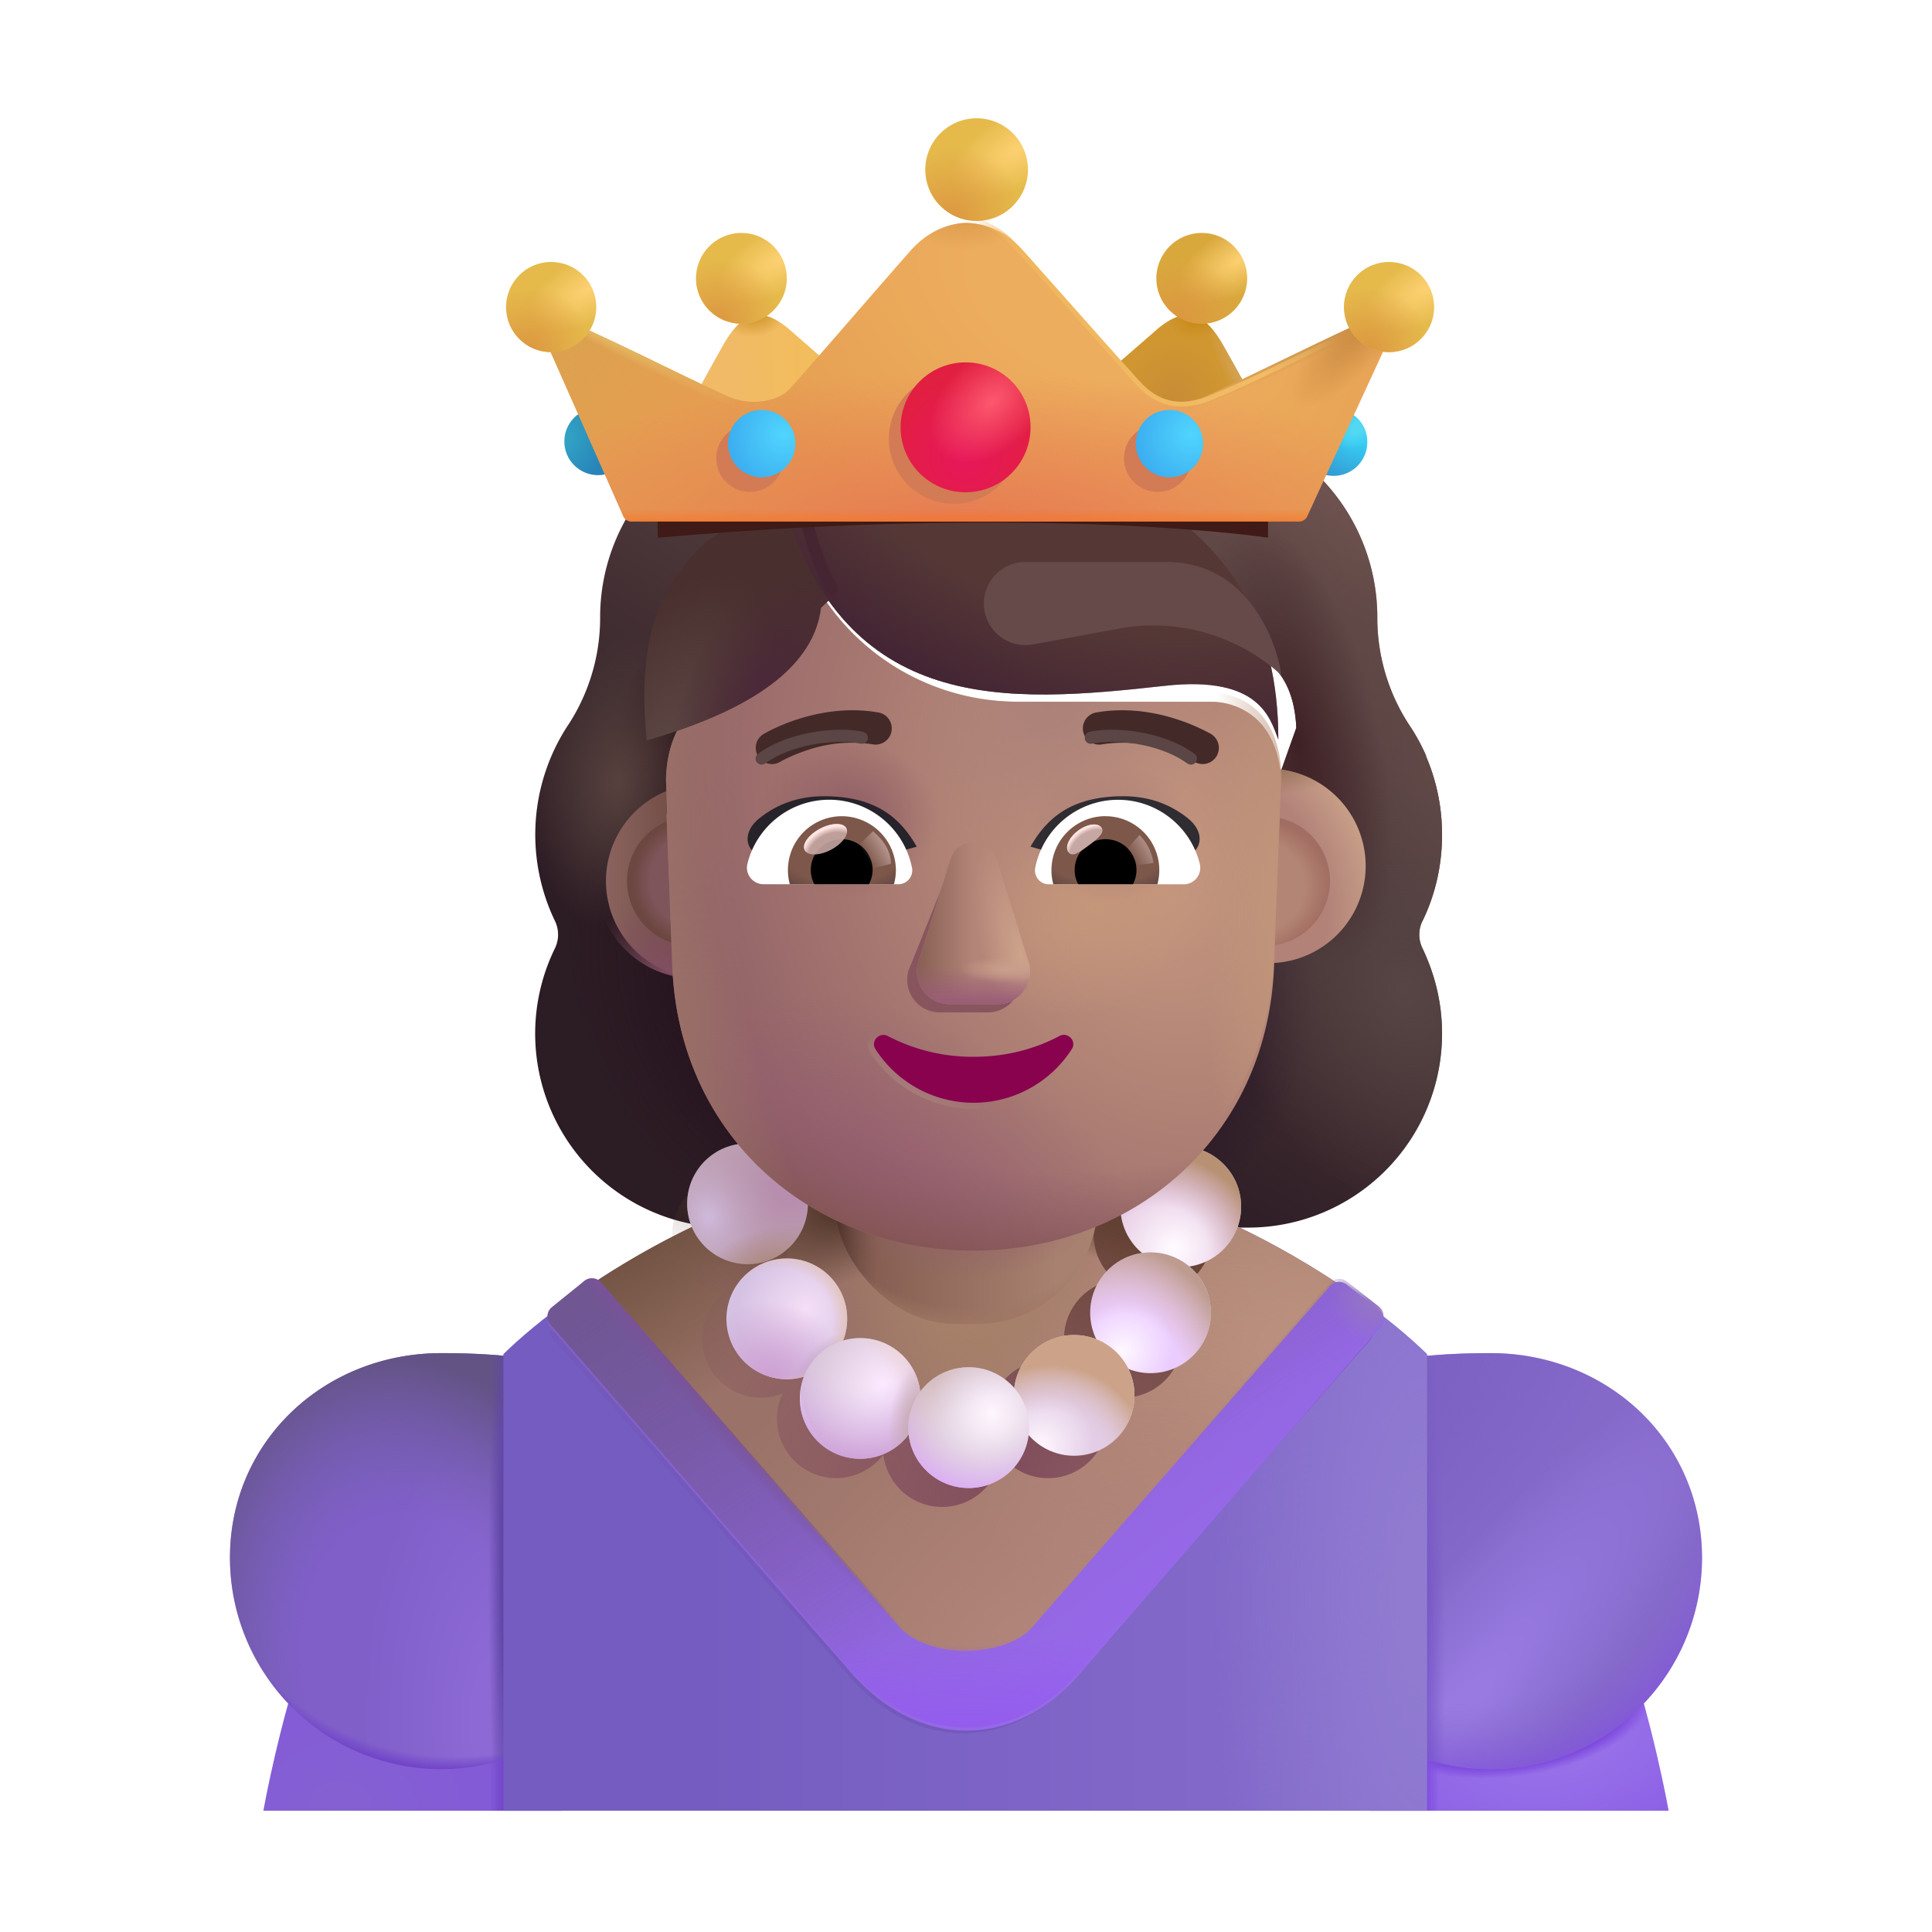 <svg xmlns="http://www.w3.org/2000/svg" width="1em" height="1em" viewBox="0 0 32 32"><g fill="none"><g filter="url(#f2019id30)"><path fill="url(#f2019id49)" fill-rule="evenodd" d="M23.312 16.003c.212-.436.323-.921.323-1.427c0-.468-.096-.906-.268-1.306h.005a3.19 3.19 0 0 0-.281-.513l-.002-.003a3.24 3.24 0 0 1-.526-1.771v-.01a3.3 3.3 0 0 0-3.3-3.3a.54.54 0 0 1-.455-.232a3.306 3.306 0 0 0-2.682-1.376a3.306 3.306 0 0 0-2.682 1.376a.565.565 0 0 1-.455.233h-.085a3.3 3.3 0 0 0-3.214 3.299v.01a3.24 3.24 0 0 1-.526 1.771l-.003.004a3.3 3.3 0 0 0-.22 3.245a.52.52 0 0 1 0 .455a3.213 3.213 0 0 0 2.894 4.625h8.582a3.213 3.213 0 0 0 3.218-3.218c0-.506-.121-.982-.324-1.407a.514.514 0 0 1 0-.455m-12.26-2.673h-.013l1.199 2.356c.123 2.802 1.217 0 3.888 0c2.672 0 3.836 3.12 3.96.317l1.136-3.198c-.054-1.244-.956-1.332-1.136-1.332h-3.22a3.862 3.862 0 0 1-3.19-1.673a.264.264 0 0 0-.46.051l-.083.194a2.305 2.305 0 0 1-1.24 1.255l-.052.02c-.236.123-.79.49-.81 1.439l.01.306z" clip-rule="evenodd"/><path fill="url(#f2019id0)" fill-rule="evenodd" d="M23.312 16.003c.212-.436.323-.921.323-1.427c0-.468-.096-.906-.268-1.306h.005a3.19 3.19 0 0 0-.281-.513l-.002-.003a3.24 3.24 0 0 1-.526-1.771v-.01a3.3 3.3 0 0 0-3.3-3.3a.54.54 0 0 1-.455-.232a3.306 3.306 0 0 0-2.682-1.376a3.306 3.306 0 0 0-2.682 1.376a.565.565 0 0 1-.455.233h-.085a3.3 3.3 0 0 0-3.214 3.299v.01a3.24 3.24 0 0 1-.526 1.771l-.003.004a3.3 3.3 0 0 0-.22 3.245a.52.52 0 0 1 0 .455a3.213 3.213 0 0 0 2.894 4.625h8.582a3.213 3.213 0 0 0 3.218-3.218c0-.506-.121-.982-.324-1.407a.514.514 0 0 1 0-.455m-12.26-2.673h-.013l1.199 2.356c.123 2.802 1.217 0 3.888 0c2.672 0 3.836 3.12 3.96.317l1.136-3.198c-.054-1.244-.956-1.332-1.136-1.332h-3.22a3.862 3.862 0 0 1-3.19-1.673a.264.264 0 0 0-.46.051l-.083.194a2.305 2.305 0 0 1-1.24 1.255l-.052.02c-.236.123-.79.49-.81 1.439l.01.306z" clip-rule="evenodd"/><path fill="url(#f2019id1)" fill-rule="evenodd" d="M23.312 16.003c.212-.436.323-.921.323-1.427c0-.468-.096-.906-.268-1.306h.005a3.19 3.19 0 0 0-.281-.513l-.002-.003a3.24 3.24 0 0 1-.526-1.771v-.01a3.3 3.3 0 0 0-3.3-3.3a.54.54 0 0 1-.455-.232a3.306 3.306 0 0 0-2.682-1.376a3.306 3.306 0 0 0-2.682 1.376a.565.565 0 0 1-.455.233h-.085a3.3 3.3 0 0 0-3.214 3.299v.01a3.24 3.24 0 0 1-.526 1.771l-.003.004a3.3 3.3 0 0 0-.22 3.245a.52.52 0 0 1 0 .455a3.213 3.213 0 0 0 2.894 4.625h8.582a3.213 3.213 0 0 0 3.218-3.218c0-.506-.121-.982-.324-1.407a.514.514 0 0 1 0-.455m-12.26-2.673h-.013l1.199 2.356c.123 2.802 1.217 0 3.888 0c2.672 0 3.836 3.12 3.96.317l1.136-3.198c-.054-1.244-.956-1.332-1.136-1.332h-3.22a3.862 3.862 0 0 1-3.19-1.673a.264.264 0 0 0-.46.051l-.083.194a2.305 2.305 0 0 1-1.24 1.255l-.052.02c-.236.123-.79.49-.81 1.439l.01.306z" clip-rule="evenodd"/><path fill="url(#f2019id2)" fill-rule="evenodd" d="M23.312 16.003c.212-.436.323-.921.323-1.427c0-.468-.096-.906-.268-1.306h.005a3.19 3.19 0 0 0-.281-.513l-.002-.003a3.24 3.24 0 0 1-.526-1.771v-.01a3.3 3.3 0 0 0-3.3-3.3a.54.54 0 0 1-.455-.232a3.306 3.306 0 0 0-2.682-1.376a3.306 3.306 0 0 0-2.682 1.376a.565.565 0 0 1-.455.233h-.085a3.3 3.3 0 0 0-3.214 3.299v.01a3.24 3.24 0 0 1-.526 1.771l-.003.004a3.3 3.3 0 0 0-.22 3.245a.52.52 0 0 1 0 .455a3.213 3.213 0 0 0 2.894 4.625h8.582a3.213 3.213 0 0 0 3.218-3.218c0-.506-.121-.982-.324-1.407a.514.514 0 0 1 0-.455m-12.26-2.673h-.013l1.199 2.356c.123 2.802 1.217 0 3.888 0c2.672 0 3.836 3.12 3.96.317l1.136-3.198c-.054-1.244-.956-1.332-1.136-1.332h-3.22a3.862 3.862 0 0 1-3.19-1.673a.264.264 0 0 0-.46.051l-.083.194a2.305 2.305 0 0 1-1.24 1.255l-.052.02c-.236.123-.79.49-.81 1.439l.01.306z" clip-rule="evenodd"/><path fill="url(#f2019id3)" fill-rule="evenodd" d="M23.312 16.003c.212-.436.323-.921.323-1.427c0-.468-.096-.906-.268-1.306h.005a3.19 3.19 0 0 0-.281-.513l-.002-.003a3.24 3.24 0 0 1-.526-1.771v-.01a3.3 3.3 0 0 0-3.3-3.3a.54.54 0 0 1-.455-.232a3.306 3.306 0 0 0-2.682-1.376a3.306 3.306 0 0 0-2.682 1.376a.565.565 0 0 1-.455.233h-.085a3.3 3.3 0 0 0-3.214 3.299v.01a3.24 3.24 0 0 1-.526 1.771l-.003.004a3.3 3.3 0 0 0-.22 3.245a.52.52 0 0 1 0 .455a3.213 3.213 0 0 0 2.894 4.625h8.582a3.213 3.213 0 0 0 3.218-3.218c0-.506-.121-.982-.324-1.407a.514.514 0 0 1 0-.455m-12.26-2.673h-.013l1.199 2.356c.123 2.802 1.217 0 3.888 0c2.672 0 3.836 3.12 3.96.317l1.136-3.198c-.054-1.244-.956-1.332-1.136-1.332h-3.22a3.862 3.862 0 0 1-3.19-1.673a.264.264 0 0 0-.46.051l-.083.194a2.305 2.305 0 0 1-1.24 1.255l-.052.02c-.236.123-.79.49-.81 1.439l.01.306z" clip-rule="evenodd"/><path fill="url(#f2019id4)" fill-rule="evenodd" d="M23.312 16.003c.212-.436.323-.921.323-1.427c0-.468-.096-.906-.268-1.306h.005a3.19 3.19 0 0 0-.281-.513l-.002-.003a3.24 3.24 0 0 1-.526-1.771v-.01a3.3 3.3 0 0 0-3.3-3.3a.54.54 0 0 1-.455-.232a3.306 3.306 0 0 0-2.682-1.376a3.306 3.306 0 0 0-2.682 1.376a.565.565 0 0 1-.455.233h-.085a3.3 3.3 0 0 0-3.214 3.299v.01a3.24 3.24 0 0 1-.526 1.771l-.003.004a3.3 3.3 0 0 0-.22 3.245a.52.52 0 0 1 0 .455a3.213 3.213 0 0 0 2.894 4.625h8.582a3.213 3.213 0 0 0 3.218-3.218c0-.506-.121-.982-.324-1.407a.514.514 0 0 1 0-.455m-12.26-2.673h-.013l1.199 2.356c.123 2.802 1.217 0 3.888 0c2.672 0 3.836 3.12 3.96.317l1.136-3.198c-.054-1.244-.956-1.332-1.136-1.332h-3.22a3.862 3.862 0 0 1-3.19-1.673a.264.264 0 0 0-.46.051l-.083.194a2.305 2.305 0 0 1-1.24 1.255l-.052.02c-.236.123-.79.49-.81 1.439l.01.306z" clip-rule="evenodd"/><path fill="url(#f2019id5)" fill-rule="evenodd" d="M23.312 16.003c.212-.436.323-.921.323-1.427c0-.468-.096-.906-.268-1.306h.005a3.19 3.19 0 0 0-.281-.513l-.002-.003a3.24 3.24 0 0 1-.526-1.771v-.01a3.3 3.3 0 0 0-3.3-3.3a.54.54 0 0 1-.455-.232a3.306 3.306 0 0 0-2.682-1.376a3.306 3.306 0 0 0-2.682 1.376a.565.565 0 0 1-.455.233h-.085a3.3 3.3 0 0 0-3.214 3.299v.01a3.24 3.24 0 0 1-.526 1.771l-.003.004a3.3 3.3 0 0 0-.22 3.245a.52.52 0 0 1 0 .455a3.213 3.213 0 0 0 2.894 4.625h8.582a3.213 3.213 0 0 0 3.218-3.218c0-.506-.121-.982-.324-1.407a.514.514 0 0 1 0-.455m-12.26-2.673h-.013l1.199 2.356c.123 2.802 1.217 0 3.888 0c2.672 0 3.836 3.12 3.96.317l1.136-3.198c-.054-1.244-.956-1.332-1.136-1.332h-3.22a3.862 3.862 0 0 1-3.19-1.673a.264.264 0 0 0-.46.051l-.083.194a2.305 2.305 0 0 1-1.24 1.255l-.052.02c-.236.123-.79.49-.81 1.439l.01.306z" clip-rule="evenodd"/><path fill="url(#f2019id6)" fill-rule="evenodd" d="M23.312 16.003c.212-.436.323-.921.323-1.427c0-.468-.096-.906-.268-1.306h.005a3.19 3.19 0 0 0-.281-.513l-.002-.003a3.24 3.24 0 0 1-.526-1.771v-.01a3.3 3.3 0 0 0-3.3-3.3a.54.54 0 0 1-.455-.232a3.306 3.306 0 0 0-2.682-1.376a3.306 3.306 0 0 0-2.682 1.376a.565.565 0 0 1-.455.233h-.085a3.3 3.3 0 0 0-3.214 3.299v.01a3.24 3.24 0 0 1-.526 1.771l-.003.004a3.3 3.3 0 0 0-.22 3.245a.52.52 0 0 1 0 .455a3.213 3.213 0 0 0 2.894 4.625h8.582a3.213 3.213 0 0 0 3.218-3.218c0-.506-.121-.982-.324-1.407a.514.514 0 0 1 0-.455m-12.26-2.673h-.013l1.199 2.356c.123 2.802 1.217 0 3.888 0c2.672 0 3.836 3.12 3.96.317l1.136-3.198c-.054-1.244-.956-1.332-1.136-1.332h-3.22a3.862 3.862 0 0 1-3.19-1.673a.264.264 0 0 0-.46.051l-.083.194a2.305 2.305 0 0 1-1.24 1.255l-.052.02c-.236.123-.79.49-.81 1.439l.01.306z" clip-rule="evenodd"/><path fill="url(#f2019id7)" fill-rule="evenodd" d="M23.312 16.003c.212-.436.323-.921.323-1.427c0-.468-.096-.906-.268-1.306h.005a3.19 3.19 0 0 0-.281-.513l-.002-.003a3.24 3.24 0 0 1-.526-1.771v-.01a3.3 3.3 0 0 0-3.3-3.3a.54.54 0 0 1-.455-.232a3.306 3.306 0 0 0-2.682-1.376a3.306 3.306 0 0 0-2.682 1.376a.565.565 0 0 1-.455.233h-.085a3.3 3.3 0 0 0-3.214 3.299v.01a3.24 3.24 0 0 1-.526 1.771l-.003.004a3.3 3.3 0 0 0-.22 3.245a.52.52 0 0 1 0 .455a3.213 3.213 0 0 0 2.894 4.625h8.582a3.213 3.213 0 0 0 3.218-3.218c0-.506-.121-.982-.324-1.407a.514.514 0 0 1 0-.455m-12.26-2.673h-.013l1.199 2.356c.123 2.802 1.217 0 3.888 0c2.672 0 3.836 3.12 3.96.317l1.136-3.198c-.054-1.244-.956-1.332-1.136-1.332h-3.22a3.862 3.862 0 0 1-3.19-1.673a.264.264 0 0 0-.46.051l-.083.194a2.305 2.305 0 0 1-1.24 1.255l-.052.02c-.236.123-.79.49-.81 1.439l.01.306z" clip-rule="evenodd"/><path fill="url(#f2019id8)" fill-rule="evenodd" d="M23.312 16.003c.212-.436.323-.921.323-1.427c0-.468-.096-.906-.268-1.306h.005a3.19 3.19 0 0 0-.281-.513l-.002-.003a3.24 3.24 0 0 1-.526-1.771v-.01a3.3 3.3 0 0 0-3.3-3.3a.54.54 0 0 1-.455-.232a3.306 3.306 0 0 0-2.682-1.376a3.306 3.306 0 0 0-2.682 1.376a.565.565 0 0 1-.455.233h-.085a3.3 3.3 0 0 0-3.214 3.299v.01a3.24 3.24 0 0 1-.526 1.771l-.003.004a3.3 3.3 0 0 0-.22 3.245a.52.52 0 0 1 0 .455a3.213 3.213 0 0 0 2.894 4.625h8.582a3.213 3.213 0 0 0 3.218-3.218c0-.506-.121-.982-.324-1.407a.514.514 0 0 1 0-.455m-12.26-2.673h-.013l1.199 2.356c.123 2.802 1.217 0 3.888 0c2.672 0 3.836 3.12 3.96.317l1.136-3.198c-.054-1.244-.956-1.332-1.136-1.332h-3.22a3.862 3.862 0 0 1-3.19-1.673a.264.264 0 0 0-.46.051l-.083.194a2.305 2.305 0 0 1-1.24 1.255l-.052.02c-.236.123-.79.49-.81 1.439l.01.306z" clip-rule="evenodd"/><path fill="url(#f2019id9)" fill-rule="evenodd" d="M23.312 16.003c.212-.436.323-.921.323-1.427c0-.468-.096-.906-.268-1.306h.005a3.19 3.19 0 0 0-.281-.513l-.002-.003a3.24 3.24 0 0 1-.526-1.771v-.01a3.3 3.3 0 0 0-3.3-3.3a.54.54 0 0 1-.455-.232a3.306 3.306 0 0 0-2.682-1.376a3.306 3.306 0 0 0-2.682 1.376a.565.565 0 0 1-.455.233h-.085a3.3 3.3 0 0 0-3.214 3.299v.01a3.24 3.24 0 0 1-.526 1.771l-.003.004a3.3 3.3 0 0 0-.22 3.245a.52.52 0 0 1 0 .455a3.213 3.213 0 0 0 2.894 4.625h8.582a3.213 3.213 0 0 0 3.218-3.218c0-.506-.121-.982-.324-1.407a.514.514 0 0 1 0-.455m-12.26-2.673h-.013l1.199 2.356c.123 2.802 1.217 0 3.888 0c2.672 0 3.836 3.12 3.96.317l1.136-3.198c-.054-1.244-.956-1.332-1.136-1.332h-3.22a3.862 3.862 0 0 1-3.19-1.673a.264.264 0 0 0-.46.051l-.083.194a2.305 2.305 0 0 1-1.24 1.255l-.052.02c-.236.123-.79.49-.81 1.439l.01.306z" clip-rule="evenodd"/><path fill="url(#f2019ida)" fill-rule="evenodd" d="M23.312 16.003c.212-.436.323-.921.323-1.427c0-.468-.096-.906-.268-1.306h.005a3.19 3.19 0 0 0-.281-.513l-.002-.003a3.24 3.24 0 0 1-.526-1.771v-.01a3.3 3.3 0 0 0-3.3-3.3a.54.54 0 0 1-.455-.232a3.306 3.306 0 0 0-2.682-1.376a3.306 3.306 0 0 0-2.682 1.376a.565.565 0 0 1-.455.233h-.085a3.3 3.3 0 0 0-3.214 3.299v.01a3.24 3.24 0 0 1-.526 1.771l-.003.004a3.3 3.3 0 0 0-.22 3.245a.52.52 0 0 1 0 .455a3.213 3.213 0 0 0 2.894 4.625h8.582a3.213 3.213 0 0 0 3.218-3.218c0-.506-.121-.982-.324-1.407a.514.514 0 0 1 0-.455m-12.26-2.673h-.013l1.199 2.356c.123 2.802 1.217 0 3.888 0c2.672 0 3.836 3.12 3.96.317l1.136-3.198c-.054-1.244-.956-1.332-1.136-1.332h-3.22a3.862 3.862 0 0 1-3.19-1.673a.264.264 0 0 0-.46.051l-.083.194a2.305 2.305 0 0 1-1.24 1.255l-.052.02c-.236.123-.79.49-.81 1.439l.01.306z" clip-rule="evenodd"/></g><path fill="url(#f2019idb)" d="M5.167 27.014c-.388.97-.698 2.388-.805 2.977h4.953v-2.977z"/><path fill="url(#f2019id4a)" d="M5.167 27.014c-.388.97-.698 2.388-.805 2.977h4.953v-2.977z"/><path fill="url(#f2019idc)" d="M26.834 27.014c.387.97.697 2.388.804 2.977h-4.953v-2.977z"/><path fill="url(#f2019idd)" d="M26.834 27.014c.387.97.697 2.388.804 2.977h-4.953v-2.977z"/><path fill="url(#f2019id4b)" d="M26.834 27.014c.387.97.697 2.388.804 2.977h-4.953v-2.977z"/><path fill="url(#f2019ide)" d="M10.813 25.801a3.502 3.502 0 0 1-7.004 0c0-1.934 1.568-3.389 3.502-3.389c3.782 0 3.502 1.455 3.502 3.39"/><path fill="url(#f2019idf)" d="M10.813 25.801a3.502 3.502 0 0 1-7.004 0c0-1.934 1.568-3.389 3.502-3.389c3.782 0 3.502 1.455 3.502 3.39"/><path fill="url(#f2019idg)" d="M10.813 25.801a3.502 3.502 0 0 1-7.004 0c0-1.934 1.568-3.389 3.502-3.389c3.782 0 3.502 1.455 3.502 3.39"/><path fill="url(#f2019idh)" d="M10.813 25.801a3.502 3.502 0 0 1-7.004 0c0-1.934 1.568-3.389 3.502-3.389c3.782 0 3.502 1.455 3.502 3.39"/><path fill="url(#f2019idi)" d="M21.187 25.801a3.502 3.502 0 0 0 7.004 0c0-1.934-1.568-3.389-3.502-3.389c-3.782 0-3.502 1.455-3.502 3.39"/><path fill="url(#f2019idj)" d="M21.187 25.801a3.502 3.502 0 0 0 7.004 0c0-1.934-1.568-3.389-3.502-3.389c-3.782 0-3.502 1.455-3.502 3.39"/><path fill="url(#f2019idk)" d="M21.187 25.801a3.502 3.502 0 0 0 7.004 0c0-1.934-1.568-3.389-3.502-3.389c-3.782 0-3.502 1.455-3.502 3.39"/><path fill="url(#f2019idl)" d="M21.187 25.801a3.502 3.502 0 0 0 7.004 0c0-1.934-1.568-3.389-3.502-3.389c-3.782 0-3.502 1.455-3.502 3.39"/><path fill="url(#f2019id4c)" d="M8.338 22.428c1.11-1.089 4.193-3.219 7.649-3.219c3.456 0 6.539 2.13 7.648 3.219v7.563H8.338z"/><path fill="url(#f2019idm)" d="M8.338 22.428c1.11-1.089 4.193-3.219 7.649-3.219c3.456 0 6.539 2.13 7.648 3.219v7.563H8.338z"/><path fill="url(#f2019idn)" d="m9.539 21.45l5.55 6.494h2.015l5.453-6.408c-1.49-1.075-3.92-2.327-6.57-2.327c-2.579 0-4.95 1.186-6.448 2.24"/><path fill="url(#f2019ido)" d="m9.539 21.45l5.55 6.494h2.015l5.453-6.408c-1.49-1.075-3.92-2.327-6.57-2.327c-2.579 0-4.95 1.186-6.448 2.24"/><path fill="url(#f2019idp)" d="m9.539 21.45l5.55 6.494h2.015l5.453-6.408c-1.49-1.075-3.92-2.327-6.57-2.327c-2.579 0-4.95 1.186-6.448 2.24"/><path fill="url(#f2019idq)" d="m9.539 21.45l5.55 6.494h2.015l5.453-6.408c-1.49-1.075-3.92-2.327-6.57-2.327c-2.579 0-4.95 1.186-6.448 2.24"/><path fill="url(#f2019idr)" d="m9.539 21.45l5.55 6.494h2.015l5.453-6.408c-1.49-1.075-3.92-2.327-6.57-2.327c-2.579 0-4.95 1.186-6.448 2.24"/><path fill="url(#f2019ids)" d="m9.539 21.45l5.55 6.494h2.015l5.453-6.408c-1.49-1.075-3.92-2.327-6.57-2.327c-2.579 0-4.95 1.186-6.448 2.24"/><g filter="url(#f2019id31)"><path fill="#7359BC" fill-rule="evenodd" d="m14.049 27.743l-4.871-5.548a.194.194 0 0 1 .024-.28l.527-.423a.198.198 0 0 1 .272.023l4.865 5.525c.549.552 2.02.666 2.418.215l4.782-5.522a.198.198 0 0 1 .27-.025l.336.199a.194.194 0 0 1 .027.281l-4.864 5.558c-1.014 1.23-2.627 1.336-3.786-.003" clip-rule="evenodd"/></g><g filter="url(#f2019id32)"><path fill="url(#f2019id4d)" fill-rule="evenodd" d="m14.07 27.625l-4.954-5.688a.2.2 0 0 1 .025-.287l.536-.433a.2.2 0 0 1 .276.024l4.949 5.664c.558.566 1.784.464 2.19.002l4.939-5.657a.2.2 0 0 1 .273-.026l.536.418a.2.2 0 0 1 .028.288l-4.946 5.698c-1.032 1.26-2.673 1.37-3.852-.003" clip-rule="evenodd"/></g><path fill="url(#f2019id4e)" fill-rule="evenodd" d="m14.07 27.625l-4.954-5.688a.2.2 0 0 1 .025-.287l.536-.433a.2.2 0 0 1 .276.024l4.949 5.664c.558.566 1.784.464 2.19.002l4.939-5.657a.2.2 0 0 1 .273-.026l.536.418a.2.2 0 0 1 .028.288l-4.946 5.698c-1.032 1.26-2.673 1.37-3.852-.003" clip-rule="evenodd"/><path fill="url(#f2019idt)" fill-rule="evenodd" d="m14.07 27.625l-4.954-5.688a.2.2 0 0 1 .025-.287l.536-.433a.2.2 0 0 1 .276.024l4.949 5.664c.558.566 1.784.464 2.19.002l4.939-5.657a.2.2 0 0 1 .273-.026l.536.418a.2.2 0 0 1 .028.288l-4.946 5.698c-1.032 1.26-2.673 1.37-3.852-.003" clip-rule="evenodd"/><path fill="url(#f2019idu)" fill-rule="evenodd" d="m14.07 27.625l-4.954-5.688a.2.2 0 0 1 .025-.287l.536-.433a.2.2 0 0 1 .276.024l4.949 5.664c.558.566 1.784.464 2.19.002l4.939-5.657a.2.2 0 0 1 .273-.026l.536.418a.2.2 0 0 1 .028.288l-4.946 5.698c-1.032 1.26-2.673 1.37-3.852-.003" clip-rule="evenodd"/><path fill="url(#f2019idv)" fill-rule="evenodd" d="m14.07 27.625l-4.954-5.688a.2.2 0 0 1 .025-.287l.536-.433a.2.2 0 0 1 .276.024l4.949 5.664c.558.566 1.784.464 2.19.002l4.939-5.657a.2.2 0 0 1 .273-.026l.536.418a.2.2 0 0 1 .028.288l-4.946 5.698c-1.032 1.26-2.673 1.37-3.852-.003" clip-rule="evenodd"/><g filter="url(#f2019id33)"><path fill="url(#f2019idw)" fill-rule="evenodd" d="M12.743 21.2a.98.98 0 1 0-.766.218a.98.98 0 0 0 .986 1.664a.98.98 0 0 0 1.668 1.01a.98.98 0 0 0 1.947.001a.98.98 0 0 0 1.668-1.01a.98.98 0 0 0 .986-1.664a.98.98 0 1 0-.766-.219a.98.98 0 0 0-.744 1.397a.98.98 0 0 0-1.331.803a.978.978 0 0 0-1.573 0a.98.98 0 0 0-1.332-.803a.98.98 0 0 0-.744-1.397" clip-rule="evenodd"/><path fill="url(#f2019id4f)" fill-rule="evenodd" d="M12.743 21.2a.98.98 0 1 0-.766.218a.98.98 0 0 0 .986 1.664a.98.98 0 0 0 1.668 1.01a.98.98 0 0 0 1.947.001a.98.98 0 0 0 1.668-1.01a.98.98 0 0 0 .986-1.664a.98.98 0 1 0-.766-.219a.98.98 0 0 0-.744 1.397a.98.98 0 0 0-1.331.803a.978.978 0 0 0-1.573 0a.98.98 0 0 0-1.332-.803a.98.98 0 0 0-.744-1.397" clip-rule="evenodd"/></g><circle r="1" fill="url(#f2019idx)" transform="matrix(-1 0 0 1 19.557 19.987)"/><circle r="1" fill="url(#f2019idy)" transform="matrix(-1 0 0 1 19.557 19.987)"/><circle r="1" fill="url(#f2019idz)" transform="matrix(-1 0 0 1 19.057 21.744)"/><circle r="1" fill="url(#f2019id10)" transform="matrix(-1 0 0 1 19.057 21.744)"/><circle r="1" fill="url(#f2019id11)" transform="matrix(-1 0 0 1 17.791 23.112)"/><circle r="1" fill="url(#f2019id12)" transform="matrix(-1 0 0 1 17.791 23.112)"/><circle r="1" fill="url(#f2019id13)" transform="matrix(-1 0 0 1 17.791 23.112)"/><g filter="url(#f2019id34)"><circle cx="12.432" cy="19.987" r="1" fill="url(#f2019id14)"/><circle cx="12.432" cy="19.987" r="1" fill="url(#f2019id15)"/><circle cx="12.432" cy="19.987" r="1" fill="url(#f2019id16)"/></g><g filter="url(#f2019id35)"><circle cx="12.932" cy="21.744" r="1" fill="url(#f2019id17)"/><circle cx="12.932" cy="21.744" r="1" fill="url(#f2019id18)"/><circle cx="12.932" cy="21.744" r="1" fill="url(#f2019id19)"/><circle cx="12.932" cy="21.744" r="1" fill="url(#f2019id1a)"/></g><g filter="url(#f2019id36)"><circle cx="14.198" cy="23.112" r="1" fill="url(#f2019id1b)"/><circle cx="14.198" cy="23.112" r="1" fill="url(#f2019id1c)"/><circle cx="14.198" cy="23.112" r="1" fill="url(#f2019id1d)"/><circle cx="14.198" cy="23.112" r="1" fill="url(#f2019id1e)"/></g><g filter="url(#f2019id37)"><circle cx="15.995" cy="23.596" r="1" fill="url(#f2019id1f)"/><circle cx="15.995" cy="23.596" r="1" fill="url(#f2019id1g)"/><circle cx="15.995" cy="23.596" r="1" fill="url(#f2019id1h)"/></g><rect width="4.359" height="4.703" x="13.823" y="17.225" fill="url(#f2019id4g)" rx="2"/><rect width="4.359" height="4.703" x="13.823" y="17.225" fill="url(#f2019id4h)" rx="2"/><rect width="4.359" height="4.703" x="13.823" y="17.225" fill="url(#f2019id1i)" rx="2"/><rect width="4.359" height="4.703" x="13.823" y="17.225" fill="url(#f2019id1j)" rx="2"/><path fill="url(#f2019id4i)" d="M16.348 19.372c.25.01.51.03.77.05c-.26-.02-.51-.04-.77-.05"/><path fill="url(#f2019id4j)" d="M16.018 19.372h-.04c.1 0 .19 0 .29.01c-.08-.01-.17-.01-.25-.01"/><g filter="url(#f2019id38)"><path fill="url(#f2019id4k)" d="M11.44 16.202a1.61 1.61 0 1 0 0-3.218a1.61 1.61 0 0 0 0 3.218"/></g><path fill="url(#f2019id1k)" d="M11.44 16.202a1.61 1.61 0 1 0 0-3.218a1.61 1.61 0 0 0 0 3.218"/><g filter="url(#f2019id39)"><path fill="url(#f2019id1l)" d="M20.953 16.202a1.61 1.61 0 1 0 0-3.218a1.61 1.61 0 0 0 0 3.218"/><path fill="url(#f2019id1m)" d="M20.953 16.202a1.61 1.61 0 1 0 0-3.218a1.61 1.61 0 0 0 0 3.218"/></g><g filter="url(#f2019id3a)"><path fill="#B38574" d="M20.954 15.667a1.074 1.074 0 1 0 0-2.148a1.074 1.074 0 0 0 0 2.148"/><path fill="url(#f2019id1n)" d="M20.954 15.667a1.074 1.074 0 1 0 0-2.148a1.074 1.074 0 0 0 0 2.148"/></g><g filter="url(#f2019id3b)"><path fill="#7E555A" d="M11.46 15.667a1.074 1.074 0 1 0 0-2.148a1.074 1.074 0 0 0 0 2.148"/><path fill="url(#f2019id1o)" d="M11.46 15.667a1.074 1.074 0 1 0 0-2.148a1.074 1.074 0 0 0 0 2.148"/></g><g filter="url(#f2019id3c)"><path fill="url(#f2019id1p)" d="M11.039 13.33h.012l-.01-.265l-.01-.306c.02-.95.574-1.317.81-1.439l.051-.02a2.304 2.304 0 0 0 1.24-1.255l.083-.194a.264.264 0 0 1 .462-.051a3.863 3.863 0 0 0 3.189 1.673h3.22c.18 0 1.082.087 1.136 1.332l-.12 3.073c-.122 2.803-2.31 4.685-4.982 4.685s-4.86-1.882-4.984-4.685z"/><path fill="url(#f2019id1q)" d="M11.039 13.33h.012l-.01-.265l-.01-.306c.02-.95.574-1.317.81-1.439l.051-.02a2.304 2.304 0 0 0 1.24-1.255l.083-.194a.264.264 0 0 1 .462-.051a3.863 3.863 0 0 0 3.189 1.673h3.22c.18 0 1.082.087 1.136 1.332l-.12 3.073c-.122 2.803-2.31 4.685-4.982 4.685s-4.86-1.882-4.984-4.685z"/><path fill="url(#f2019id1r)" d="M11.039 13.33h.012l-.01-.265l-.01-.306c.02-.95.574-1.317.81-1.439l.051-.02a2.304 2.304 0 0 0 1.24-1.255l.083-.194a.264.264 0 0 1 .462-.051a3.863 3.863 0 0 0 3.189 1.673h3.22c.18 0 1.082.087 1.136 1.332l-.12 3.073c-.122 2.803-2.31 4.685-4.982 4.685s-4.86-1.882-4.984-4.685z"/><path fill="url(#f2019id1s)" d="M11.039 13.33h.012l-.01-.265l-.01-.306c.02-.95.574-1.317.81-1.439l.051-.02a2.304 2.304 0 0 0 1.24-1.255l.083-.194a.264.264 0 0 1 .462-.051a3.863 3.863 0 0 0 3.189 1.673h3.22c.18 0 1.082.087 1.136 1.332l-.12 3.073c-.122 2.803-2.31 4.685-4.982 4.685s-4.86-1.882-4.984-4.685z"/><path fill="url(#f2019id1t)" d="M11.039 13.33h.012l-.01-.265l-.01-.306c.02-.95.574-1.317.81-1.439l.051-.02a2.304 2.304 0 0 0 1.24-1.255l.083-.194a.264.264 0 0 1 .462-.051a3.863 3.863 0 0 0 3.189 1.673h3.22c.18 0 1.082.087 1.136 1.332l-.12 3.073c-.122 2.803-2.31 4.685-4.982 4.685s-4.86-1.882-4.984-4.685z"/><path fill="url(#f2019id1u)" d="M11.039 13.33h.012l-.01-.265l-.01-.306c.02-.95.574-1.317.81-1.439l.051-.02a2.304 2.304 0 0 0 1.24-1.255l.083-.194a.264.264 0 0 1 .462-.051a3.863 3.863 0 0 0 3.189 1.673h3.22c.18 0 1.082.087 1.136 1.332l-.12 3.073c-.122 2.803-2.31 4.685-4.982 4.685s-4.86-1.882-4.984-4.685z"/><path fill="url(#f2019id1v)" d="M11.039 13.33h.012l-.01-.265l-.01-.306c.02-.95.574-1.317.81-1.439l.051-.02a2.304 2.304 0 0 0 1.24-1.255l.083-.194a.264.264 0 0 1 .462-.051a3.863 3.863 0 0 0 3.189 1.673h3.22c.18 0 1.082.087 1.136 1.332l-.12 3.073c-.122 2.803-2.31 4.685-4.982 4.685s-4.86-1.882-4.984-4.685z"/><path fill="url(#f2019id1w)" d="M11.039 13.33h.012l-.01-.265l-.01-.306c.02-.95.574-1.317.81-1.439l.051-.02a2.304 2.304 0 0 0 1.24-1.255l.083-.194a.264.264 0 0 1 .462-.051a3.863 3.863 0 0 0 3.189 1.673h3.22c.18 0 1.082.087 1.136 1.332l-.12 3.073c-.122 2.803-2.31 4.685-4.982 4.685s-4.86-1.882-4.984-4.685z"/></g><path fill="url(#f2019id1x)" d="M11.039 13.33h.012l-.01-.265l-.01-.306c.02-.95.574-1.317.81-1.439l.051-.02a2.304 2.304 0 0 0 1.24-1.255l.083-.194a.264.264 0 0 1 .462-.051a3.863 3.863 0 0 0 3.189 1.673h3.22c.18 0 1.082.087 1.136 1.332l-.12 3.073c-.122 2.803-2.31 4.685-4.982 4.685s-4.86-1.882-4.984-4.685z"/><g filter="url(#f2019id3d)"><path fill="#88555F" d="m15.734 14.37l-.684 1.7a.54.54 0 0 0 .52.699h.787a.54.54 0 0 0 .52-.7l-.53-1.7c-.115-.376-.494-.376-.614 0"/></g><g filter="url(#f2019id3e)"><path fill="#B38578" d="m15.744 14.232l-.532 1.7a.54.54 0 0 0 .521.7h.786a.54.54 0 0 0 .52-.7l-.53-1.7c-.114-.377-.646-.377-.765 0"/><path fill="url(#f2019id1y)" d="m15.744 14.232l-.532 1.7a.54.54 0 0 0 .521.7h.786a.54.54 0 0 0 .52-.7l-.53-1.7c-.114-.377-.646-.377-.765 0"/><path fill="url(#f2019id4l)" d="m15.744 14.232l-.532 1.7a.54.54 0 0 0 .521.7h.786a.54.54 0 0 0 .52-.7l-.53-1.7c-.114-.377-.646-.377-.765 0"/><path fill="url(#f2019id4m)" d="m15.744 14.232l-.532 1.7a.54.54 0 0 0 .521.7h.786a.54.54 0 0 0 .52-.7l-.53-1.7c-.114-.377-.646-.377-.765 0"/><path fill="url(#f2019id1z)" d="m15.744 14.232l-.532 1.7a.54.54 0 0 0 .521.7h.786a.54.54 0 0 0 .52-.7l-.53-1.7c-.114-.377-.646-.377-.765 0"/></g><g filter="url(#f2019id3f)"><path stroke="url(#f2019id4n)" stroke-width=".2" d="M16.126 17.504a3.03 3.03 0 0 1-1.421-.344c-.141-.074-.292.088-.203.219a1.932 1.932 0 0 0 3.249 0c.088-.136-.063-.293-.203-.22c-.412.22-.896.345-1.422.345Z"/></g><path fill="#88024E" d="M16.126 17.504a3.03 3.03 0 0 1-1.421-.344c-.141-.074-.292.088-.203.219a1.932 1.932 0 0 0 3.249 0c.088-.136-.063-.293-.203-.22c-.412.22-.896.345-1.422.345"/><g filter="url(#f2019id3g)"><path fill="#2F2C32" d="M17.268 14.023c.266-.466.67-.835 1.537-.835c.38 0 .747.105 1.073.368c.27.218.233.496.025.6l-.556.317c-.652-.21-1.373-.24-2.079-.45"/></g><g filter="url(#f2019id3h)"><path fill="#27232A" d="M14.984 14.023c-.265-.466-.669-.835-1.537-.835c-.38 0-.747.105-1.073.368c-.269.218-.233.496-.025.6l.556.317c.652-.21 1.373-.24 2.08-.45"/></g><g filter="url(#f2019id3i)"><path fill="#432A28" d="m12.729 12.814l-.005.003a.268.268 0 0 1-.276-.46h.001l.001-.001l.003-.002l.01-.005a1.814 1.814 0 0 1 .148-.077a3.26 3.26 0 0 1 .41-.162c.34-.108.815-.2 1.328-.109a.268.268 0 0 1-.093.528a2.27 2.27 0 0 0-1.072.092a2.741 2.741 0 0 0-.434.181z"/></g><g filter="url(#f2019id3j)"><path fill="#432A28" fill-rule="evenodd" d="m19.858 12.357l-.138.23za.268.268 0 0 1-.276.46l-.004-.003a1.097 1.097 0 0 0-.113-.058a2.735 2.735 0 0 0-.343-.135a2.27 2.27 0 0 0-1.072-.092a.268.268 0 1 1-.093-.528c.513-.09.988 0 1.328.11a3.268 3.268 0 0 1 .559.238l.01.005l.002.002z" clip-rule="evenodd"/></g><path fill="#fff" d="M18.517 13.247c.653 0 1.205.45 1.355 1.06a.274.274 0 0 1-.268.34h-2.23a.23.23 0 0 1-.228-.272a1.4 1.4 0 0 1 1.371-1.128"/><path fill="url(#f2019id20)" d="M18.31 13.519a.892.892 0 0 1 .86 1.127h-1.724a.896.896 0 0 1 .864-1.128"/><path fill="#000" d="M17.8 14.41c0-.283.226-.51.51-.51a.509.509 0 0 1 .455.746h-.905a.463.463 0 0 1-.06-.235"/><g filter="url(#f2019id3k)"><path fill="#C7A7A3" d="M18.245 13.707c.063.085-.07.189-.22.302c-.152.113-.264.192-.328.107c-.063-.085.008-.245.159-.358c.151-.113.325-.136.389-.051"/><path fill="url(#f2019id21)" d="M18.245 13.707c.063.085-.07.189-.22.302c-.152.113-.264.192-.328.107c-.063-.085.008-.245.159-.358c.151-.113.325-.136.389-.051"/></g><g filter="url(#f2019id3l)"><path fill="url(#f2019id4o)" d="M19.105 14.294a.84.84 0 0 0-.231-.463l-.26.286l.117.228z"/></g><path fill="#fff" d="M13.735 13.246c-.653 0-1.205.45-1.355 1.06c-.044.174.09.34.268.34h2.231a.23.23 0 0 0 .227-.272a1.401 1.401 0 0 0-1.37-1.128"/><path fill="url(#f2019id22)" d="M13.942 13.519a.892.892 0 0 0-.86 1.127h1.724a.913.913 0 0 0 .033-.235a.899.899 0 0 0-.897-.892"/><path fill="#000" d="M14.453 14.41a.509.509 0 0 0-.511-.51a.509.509 0 0 0-.454.746h.904a.507.507 0 0 0 .061-.235"/><g filter="url(#f2019id3m)"><path fill="url(#f2019id4p)" d="M14.757 14.307c0-.289-.234-.481-.297-.54l-.289.28l.178.361z"/></g><g filter="url(#f2019id3n)"><ellipse cx="13.673" cy="13.9" fill="#C7A7A3" fill-opacity=".9" rx=".39" ry=".197" transform="rotate(-27.914 13.673 13.9)"/><ellipse cx="13.673" cy="13.9" fill="url(#f2019id23)" rx=".39" ry=".197" transform="rotate(-27.914 13.673 13.9)"/></g><g filter="url(#f2019id3o)"><path stroke="#5B4545" stroke-linecap="round" stroke-width=".2" d="M18.066 12.22c.322-.078 1.124-.04 1.66.345"/></g><g filter="url(#f2019id3p)"><path stroke="#5B4545" stroke-linecap="round" stroke-width=".2" d="M14.275 12.22c-.323-.078-1.125-.04-1.66.345"/></g><g filter="url(#f2019id3q)"><path fill="#49302E" d="M11.057 8.605c.566-.6 1.636-.6 2.131-.511l.396 1.29c-.253-.039-.296-.001-.485.183c-.138 1.093-1.376 1.757-2.887 2.197c-.148-1.491.109-2.38.845-3.16"/><path fill="url(#f2019id24)" d="M11.057 8.605c.566-.6 1.636-.6 2.131-.511l.396 1.29c-.253-.039-.296-.001-.485.183c-.138 1.093-1.376 1.757-2.887 2.197c-.148-1.491.109-2.38.845-3.16"/><path fill="url(#f2019id25)" d="M11.057 8.605c.566-.6 1.636-.6 2.131-.511l.396 1.29c-.253-.039-.296-.001-.485.183c-.138 1.093-1.376 1.757-2.887 2.197c-.148-1.491.109-2.38.845-3.16"/></g><g filter="url(#f2019id3r)"><path fill="#553836" d="M15.523 6.802c-1.133-.25-2.15.88-2.267 1.299c1.052 3.545 3.713 3.35 6.34 3.058c1.573-.174 1.743.542 1.877.889c0-3.933-3.344-4.671-5.921-5.24z"/><path fill="url(#f2019id26)" d="M15.523 6.802c-1.133-.25-2.15.88-2.267 1.299c1.052 3.545 3.713 3.35 6.34 3.058c1.573-.174 1.743.542 1.877.889c0-3.933-3.344-4.671-5.921-5.24z"/><path fill="url(#f2019id27)" d="M15.523 6.802c-1.133-.25-2.15.88-2.267 1.299c1.052 3.545 3.713 3.35 6.34 3.058c1.573-.174 1.743.542 1.877.889c0-3.933-3.344-4.671-5.921-5.24z"/></g><g filter="url(#f2019id3s)"><path stroke="url(#f2019id4q)" stroke-linecap="round" stroke-width=".2" d="M13.235 8.051c.023.243.235 1.157.545 1.71"/></g><g filter="url(#f2019id3t)"><path fill="#664A4A" d="m18.533 10.412l-1.426.262a.688.688 0 1 1-.125-1.365h2.34c1.385 0 1.844 1.395 1.9 1.872a3.147 3.147 0 0 0-2.69-.77"/></g><g filter="url(#f2019id3u)"><path fill="#3F1A16" d="M10.898 8.341h10.104v.565s-3.684-.565-10.104 0c-.013-.22 0-.565 0-.565"/></g><circle cx="22.089" cy="7.324" r=".558" fill="url(#f2019id28)"/><circle cx="22.089" cy="7.324" r=".558" fill="url(#f2019id29)"/><circle cx="9.905" cy="7.312" r=".558" fill="url(#f2019id2a)"/><g filter="url(#f2019id3v)"><path fill="url(#f2019id4r)" d="M11.73 5.712c-.1.175-.302.541-.39.703l1.514.755l.902-.902l-.902-.785c-.114-.105-.36-.295-.582-.262c-.248.036-.417.272-.542.49"/><path fill="url(#f2019id2b)" d="M11.73 5.712c-.1.175-.302.541-.39.703l1.514.755l.902-.902l-.902-.785c-.114-.105-.36-.295-.582-.262c-.248.036-.417.272-.542.49"/></g><path fill="url(#f2019id2c)" d="M20.256 5.712c.1.175.302.541.391.703l-1.515.755l-.902-.902l.902-.785c.114-.105.36-.295.582-.262c.248.036.417.272.542.49"/><path fill="url(#f2019id2d)" d="M20.256 5.712c.1.175.302.541.391.703l-1.515.755l-.902-.902l.902-.785c.114-.105.36-.295.582-.262c.248.036.417.272.542.49"/><path fill="url(#f2019id2e)" d="M20.256 5.712c.1.175.302.541.391.703l-1.515.755l-.902-.902l.902-.785c.114-.105.36-.295.582-.262c.248.036.417.272.542.49"/><g filter="url(#f2019id3w)"><circle cx="19.805" cy="4.66" r=".752" fill="url(#f2019id2f)"/><circle cx="19.805" cy="4.66" r=".752" fill="url(#f2019id2g)"/></g><g filter="url(#f2019id3x)"><circle cx="12.18" cy="4.66" r=".752" fill="url(#f2019id2h)"/><circle cx="12.18" cy="4.66" r=".752" fill="url(#f2019id2i)"/></g><g filter="url(#f2019id3y)"><path fill="url(#f2019id2j)" d="m9.05 5.572l1.272 2.876a.15.15 0 0 0 .138.089h11.056a.15.15 0 0 0 .136-.087l1.327-2.878l-.187-.437c-.438.19-1.124.521-1.736.816c-.43.207-.824.396-1.07.508c-.403.183-.857.087-1.046-.125c-.25-.28-.711-.811-1.14-1.305c-.35-.402-.677-.78-.852-.976c-.342-.386-.722-.453-.914-.46l-.02-.001h-.02c-.192.007-.571.075-.913.46c-.175.198-.503.575-.853.977c-.429.494-.89 1.025-1.14 1.305c-.188.211-.642.308-1.046.125c-.246-.112-.64-.301-1.07-.508a62.958 62.958 0 0 0-1.735-.816z"/><path fill="url(#f2019id2k)" d="m9.05 5.572l1.272 2.876a.15.15 0 0 0 .138.089h11.056a.15.15 0 0 0 .136-.087l1.327-2.878l-.187-.437c-.438.19-1.124.521-1.736.816c-.43.207-.824.396-1.07.508c-.403.183-.857.087-1.046-.125c-.25-.28-.711-.811-1.14-1.305c-.35-.402-.677-.78-.852-.976c-.342-.386-.722-.453-.914-.46l-.02-.001h-.02c-.192.007-.571.075-.913.46c-.175.198-.503.575-.853.977c-.429.494-.89 1.025-1.14 1.305c-.188.211-.642.308-1.046.125c-.246-.112-.64-.301-1.07-.508a62.958 62.958 0 0 0-1.735-.816z"/><path fill="url(#f2019id2l)" d="m9.05 5.572l1.272 2.876a.15.15 0 0 0 .138.089h11.056a.15.15 0 0 0 .136-.087l1.327-2.878l-.187-.437c-.438.19-1.124.521-1.736.816c-.43.207-.824.396-1.07.508c-.403.183-.857.087-1.046-.125c-.25-.28-.711-.811-1.14-1.305c-.35-.402-.677-.78-.852-.976c-.342-.386-.722-.453-.914-.46l-.02-.001h-.02c-.192.007-.571.075-.913.46c-.175.198-.503.575-.853.977c-.429.494-.89 1.025-1.14 1.305c-.188.211-.642.308-1.046.125c-.246-.112-.64-.301-1.07-.508a62.958 62.958 0 0 0-1.735-.816z"/><path fill="url(#f2019id4s)" d="m9.05 5.572l1.272 2.876a.15.15 0 0 0 .138.089h11.056a.15.15 0 0 0 .136-.087l1.327-2.878l-.187-.437c-.438.19-1.124.521-1.736.816c-.43.207-.824.396-1.07.508c-.403.183-.857.087-1.046-.125c-.25-.28-.711-.811-1.14-1.305c-.35-.402-.677-.78-.852-.976c-.342-.386-.722-.453-.914-.46l-.02-.001h-.02c-.192.007-.571.075-.913.46c-.175.198-.503.575-.853.977c-.429.494-.89 1.025-1.14 1.305c-.188.211-.642.308-1.046.125c-.246-.112-.64-.301-1.07-.508a62.958 62.958 0 0 0-1.735-.816z"/><path fill="url(#f2019id2m)" d="m9.05 5.572l1.272 2.876a.15.15 0 0 0 .138.089h11.056a.15.15 0 0 0 .136-.087l1.327-2.878l-.187-.437c-.438.19-1.124.521-1.736.816c-.43.207-.824.396-1.07.508c-.403.183-.857.087-1.046-.125c-.25-.28-.711-.811-1.14-1.305c-.35-.402-.677-.78-.852-.976c-.342-.386-.722-.453-.914-.46l-.02-.001h-.02c-.192.007-.571.075-.913.46c-.175.198-.503.575-.853.977c-.429.494-.89 1.025-1.14 1.305c-.188.211-.642.308-1.046.125c-.246-.112-.64-.301-1.07-.508a62.958 62.958 0 0 0-1.735-.816z"/><path fill="url(#f2019id2n)" d="m9.05 5.572l1.272 2.876a.15.15 0 0 0 .138.089h11.056a.15.15 0 0 0 .136-.087l1.327-2.878l-.187-.437c-.438.19-1.124.521-1.736.816c-.43.207-.824.396-1.07.508c-.403.183-.857.087-1.046-.125c-.25-.28-.711-.811-1.14-1.305c-.35-.402-.677-.78-.852-.976c-.342-.386-.722-.453-.914-.46l-.02-.001h-.02c-.192.007-.571.075-.913.46c-.175.198-.503.575-.853.977c-.429.494-.89 1.025-1.14 1.305c-.188.211-.642.308-1.046.125c-.246-.112-.64-.301-1.07-.508a62.958 62.958 0 0 0-1.735-.816z"/><path fill="url(#f2019id2o)" d="m9.05 5.572l1.272 2.876a.15.15 0 0 0 .138.089h11.056a.15.15 0 0 0 .136-.087l1.327-2.878l-.187-.437c-.438.19-1.124.521-1.736.816c-.43.207-.824.396-1.07.508c-.403.183-.857.087-1.046-.125c-.25-.28-.711-.811-1.14-1.305c-.35-.402-.677-.78-.852-.976c-.342-.386-.722-.453-.914-.46l-.02-.001h-.02c-.192.007-.571.075-.913.46c-.175.198-.503.575-.853.977c-.429.494-.89 1.025-1.14 1.305c-.188.211-.642.308-1.046.125c-.246-.112-.64-.301-1.07-.508a62.958 62.958 0 0 0-1.735-.816z"/><path fill="url(#f2019id2p)" d="m9.05 5.572l1.272 2.876a.15.15 0 0 0 .138.089h11.056a.15.15 0 0 0 .136-.087l1.327-2.878l-.187-.437c-.438.19-1.124.521-1.736.816c-.43.207-.824.396-1.07.508c-.403.183-.857.087-1.046-.125c-.25-.28-.711-.811-1.14-1.305c-.35-.402-.677-.78-.852-.976c-.342-.386-.722-.453-.914-.46l-.02-.001h-.02c-.192.007-.571.075-.913.46c-.175.198-.503.575-.853.977c-.429.494-.89 1.025-1.14 1.305c-.188.211-.642.308-1.046.125c-.246-.112-.64-.301-1.07-.508a62.958 62.958 0 0 0-1.735-.816z"/></g><g filter="url(#f2019id3z)"><circle cx="9.029" cy="5.136" r=".747" fill="url(#f2019id2q)"/><circle cx="9.029" cy="5.136" r=".747" fill="url(#f2019id2r)"/></g><g filter="url(#f2019id40)"><circle cx="22.957" cy="5.136" r=".747" fill="url(#f2019id2s)"/><circle cx="22.957" cy="5.136" r=".747" fill="url(#f2019id2t)"/></g><g filter="url(#f2019id41)"><circle cx="15.798" cy="7.269" r="1.076" fill="#D37B55"/></g><g filter="url(#f2019id42)"><circle cx="19.175" cy="7.59" r=".558" fill="#D37B55"/></g><g filter="url(#f2019id43)"><circle cx="12.421" cy="7.59" r=".558" fill="#D37B55"/></g><g filter="url(#f2019id44)"><circle cx="15.993" cy="7.078" r="1.076" fill="url(#f2019id2u)"/><circle cx="15.993" cy="7.078" r="1.076" fill="url(#f2019id2v)"/></g><g filter="url(#f2019id45)"><circle cx="19.37" cy="7.398" r=".558" fill="url(#f2019id2w)"/></g><g filter="url(#f2019id46)"><circle cx="12.616" cy="7.398" r=".558" fill="url(#f2019id2x)"/></g><g filter="url(#f2019id47)"><path stroke="url(#f2019id4t)" stroke-width=".08" d="M16.042 3.615c.098.01.432.129.664.348c.23.218 1.53 1.71 2.144 2.382c.207.227.568.503 1.2.247c.63-.257 1.674-.774 2.117-1"/></g><g filter="url(#f2019id48)"><circle cx="16.076" cy="2.859" r=".85" fill="url(#f2019id2y)"/><circle cx="16.076" cy="2.859" r=".85" fill="url(#f2019id2z)"/></g><defs><radialGradient id="f2019id0" cx="0" cy="0" r="1" gradientTransform="matrix(-.603 4.559 -5.695 -.754 15.824 17.093)" gradientUnits="userSpaceOnUse"><stop offset=".591" stop-color="#261326"/><stop offset="1" stop-color="#261326" stop-opacity="0"/></radialGradient><radialGradient id="f2019id1" cx="0" cy="0" r="1" gradientTransform="matrix(-2.883 1.944 -2.555 -3.788 13.009 17.362)" gradientUnits="userSpaceOnUse"><stop offset=".258" stop-color="#25131C"/><stop offset="1" stop-color="#25131C" stop-opacity="0"/></radialGradient><radialGradient id="f2019id2" cx="0" cy="0" r="1" gradientTransform="rotate(127.405 1.98 10.195)scale(2.152 1.653)" gradientUnits="userSpaceOnUse"><stop offset=".334" stop-color="#27141E"/><stop offset="1" stop-color="#27141E" stop-opacity="0"/></radialGradient><radialGradient id="f2019id3" cx="0" cy="0" r="1" gradientTransform="rotate(121.43 2.282 9.684)scale(2.475 1.743)" gradientUnits="userSpaceOnUse"><stop offset=".321" stop-color="#230C14"/><stop offset="1" stop-color="#230C14" stop-opacity="0"/></radialGradient><radialGradient id="f2019id4" cx="0" cy="0" r="1" gradientTransform="rotate(62.272 .895 13.701)scale(2.954 4.101)" gradientUnits="userSpaceOnUse"><stop stop-color="#554543"/><stop offset="1" stop-color="#554543" stop-opacity="0"/></radialGradient><radialGradient id="f2019id5" cx="0" cy="0" r="1" gradientTransform="rotate(134.998 9.196 8.854)scale(2.038 2.849)" gradientUnits="userSpaceOnUse"><stop stop-color="#6E5350"/><stop offset="1" stop-color="#6E5350" stop-opacity="0"/></radialGradient><radialGradient id="f2019id6" cx="0" cy="0" r="1" gradientTransform="matrix(-1.844 .536 -1.119 -3.845 23.635 13.741)" gradientUnits="userSpaceOnUse"><stop stop-color="#604947"/><stop offset="1" stop-color="#604947" stop-opacity="0"/></radialGradient><radialGradient id="f2019id7" cx="0" cy="0" r="1" gradientTransform="rotate(165.963 10.46 9.998)scale(2.902 3.697)" gradientUnits="userSpaceOnUse"><stop stop-color="#564544"/><stop offset="1" stop-color="#564544" stop-opacity="0"/></radialGradient><radialGradient id="f2019id8" cx="0" cy="0" r="1" gradientTransform="rotate(-108.843 14.474 -1.807)scale(2.8 2.215)" gradientUnits="userSpaceOnUse"><stop stop-color="#5F4846"/><stop offset="1" stop-color="#5F4846" stop-opacity="0"/></radialGradient><radialGradient id="f2019id9" cx="0" cy="0" r="1" gradientTransform="matrix(1.504 .158 -.256 2.437 9.984 13.705)" gradientUnits="userSpaceOnUse"><stop stop-color="#56413D"/><stop offset="1" stop-color="#56413D" stop-opacity="0"/></radialGradient><radialGradient id="f2019ida" cx="0" cy="0" r="1" gradientTransform="rotate(-102.748 15.835 -1.958)scale(3.798 1.371)" gradientUnits="userSpaceOnUse"><stop stop-color="#3E2125"/><stop offset="1" stop-color="#3E2125" stop-opacity="0"/></radialGradient><radialGradient id="f2019idb" cx="0" cy="0" r="1" gradientTransform="matrix(.413 -1.931 2.123 .454 5.646 29.99)" gradientUnits="userSpaceOnUse"><stop stop-color="#8461D2"/><stop offset="1" stop-color="#845BD7"/></radialGradient><radialGradient id="f2019idc" cx="0" cy="0" r="1" gradientTransform="matrix(.406 2.083 -3.536 .69 25.776 28.73)" gradientUnits="userSpaceOnUse"><stop stop-color="#9C78EC"/><stop offset="0" stop-color="#9C76EB"/><stop offset="1" stop-color="#8A5EE4"/></radialGradient><radialGradient id="f2019idd" cx="0" cy="0" r="1" gradientTransform="matrix(.153 1.204 -2.478 .315 25.009 28.28)" gradientUnits="userSpaceOnUse"><stop offset=".812" stop-color="#7D48DE"/><stop offset=".95" stop-color="#7D48DE" stop-opacity="0"/></radialGradient><radialGradient id="f2019ide" cx="0" cy="0" r="1" gradientTransform="matrix(0 -5.188 2.416 0 8.401 28.49)" gradientUnits="userSpaceOnUse"><stop offset=".223" stop-color="#8C69D4"/><stop offset="1" stop-color="#805FC9"/></radialGradient><radialGradient id="f2019idf" cx="0" cy="0" r="1" gradientTransform="matrix(-1.651 -5.324 3.752 -1.163 7.152 27.941)" gradientUnits="userSpaceOnUse"><stop offset=".512" stop-color="#735FAB" stop-opacity="0"/><stop offset="1" stop-color="#635385"/></radialGradient><radialGradient id="f2019idg" cx="0" cy="0" r="1" gradientTransform="matrix(-.32 0 0 -6.068 8.411 25.858)" gradientUnits="userSpaceOnUse"><stop offset=".323" stop-color="#6046A6"/><stop offset="1" stop-color="#6046A6" stop-opacity="0"/></radialGradient><radialGradient id="f2019idh" cx="0" cy="0" r="1" gradientTransform="matrix(-.375 3.781 -4.191 -.416 7.463 25.52)" gradientUnits="userSpaceOnUse"><stop offset=".94" stop-color="#7143C9" stop-opacity="0"/><stop offset="1" stop-color="#7143C9"/></radialGradient><radialGradient id="f2019idi" cx="0" cy="0" r="1" gradientTransform="matrix(4.719 -5.906 1.335 1.066 23.995 28.584)" gradientUnits="userSpaceOnUse"><stop offset=".14" stop-color="#987AE1"/><stop offset="1" stop-color="#8569C9"/></radialGradient><radialGradient id="f2019idj" cx="0" cy="0" r="1" gradientTransform="matrix(2.656 6.25 -5.118 2.175 23.494 23.053)" gradientUnits="userSpaceOnUse"><stop stop-color="#866BCA" stop-opacity="0"/><stop offset=".783" stop-color="#866BCA" stop-opacity="0"/><stop offset="1" stop-color="#814FDF"/></radialGradient><radialGradient id="f2019idk" cx="0" cy="0" r="1" gradientTransform="matrix(.562 0 0 8.213 23.37 27.71)" gradientUnits="userSpaceOnUse"><stop offset=".111" stop-color="#6D4BC2"/><stop offset="1" stop-color="#6D4BC2" stop-opacity="0"/></radialGradient><radialGradient id="f2019idl" cx="0" cy="0" r="1" gradientTransform="matrix(4.625 -4.969 2.031 1.89 22.65 23.74)" gradientUnits="userSpaceOnUse"><stop stop-color="#7A5FC2"/><stop offset="1" stop-color="#7A5FC2" stop-opacity="0"/></radialGradient><radialGradient id="f2019idm" cx="0" cy="0" r="1" gradientTransform="matrix(-3.516 0 0 -10.781 23.635 26.46)" gradientUnits="userSpaceOnUse"><stop offset=".12" stop-color="#907BD1"/><stop offset="1" stop-color="#907BD1" stop-opacity="0"/></radialGradient><radialGradient id="f2019idn" cx="0" cy="0" r="1" gradientTransform="matrix(-6.281 0 0 -5.365 21.588 22.522)" gradientUnits="userSpaceOnUse"><stop stop-color="#C29981"/><stop offset="1" stop-color="#9A7267"/></radialGradient><radialGradient id="f2019ido" cx="0" cy="0" r="1" gradientTransform="rotate(-137.291 13.972 10.312)scale(6.082 10.118)" gradientUnits="userSpaceOnUse"><stop stop-color="#B3867B"/><stop offset="1" stop-color="#B3867B" stop-opacity="0"/></radialGradient><radialGradient id="f2019idp" cx="0" cy="0" r="1" gradientTransform="matrix(0 2.719 -2.147 0 16.048 21.084)" gradientUnits="userSpaceOnUse"><stop offset=".345" stop-color="#A68068"/><stop offset="1" stop-color="#A68068" stop-opacity="0"/></radialGradient><radialGradient id="f2019idq" cx="0" cy="0" r="1" gradientTransform="rotate(147.829 4.211 11.914)scale(2.289 1.323)" gradientUnits="userSpaceOnUse"><stop offset=".158" stop-color="#462C21"/><stop offset="1" stop-color="#5B3E35" stop-opacity="0"/></radialGradient><radialGradient id="f2019idr" cx="0" cy="0" r="1" gradientTransform="matrix(1.281 .422 -.216 .655 18.23 20.147)" gradientUnits="userSpaceOnUse"><stop stop-color="#523427"/><stop offset="1" stop-color="#5F3D30" stop-opacity="0"/></radialGradient><radialGradient id="f2019ids" cx="0" cy="0" r="1" gradientTransform="matrix(2.018 2.876 -4.287 3.008 10.289 19.897)" gradientUnits="userSpaceOnUse"><stop stop-color="#654937"/><stop offset="1" stop-color="#654937" stop-opacity="0"/></radialGradient><radialGradient id="f2019idt" cx="0" cy="0" r="1" gradientTransform="matrix(4.552 5.221 -.214 .187 10.393 21.734)" gradientUnits="userSpaceOnUse"><stop stop-color="#7A5298"/><stop offset="1" stop-color="#7A5298" stop-opacity="0"/></radialGradient><radialGradient id="f2019idu" cx="0" cy="0" r="1" gradientTransform="rotate(122.137 5.436 17.063)scale(.72 .794)" gradientUnits="userSpaceOnUse"><stop offset=".107" stop-color="#9376C4"/><stop offset="1" stop-color="#9376C4" stop-opacity="0"/></radialGradient><radialGradient id="f2019idv" cx="0" cy="0" r="1" gradientTransform="matrix(0 5.624 -16.481 0 15.992 22.99)" gradientUnits="userSpaceOnUse"><stop offset=".739" stop-color="#945CEE" stop-opacity="0"/><stop offset="1" stop-color="#945CEE"/></radialGradient><radialGradient id="f2019idw" cx="0" cy="0" r="1" gradientTransform="rotate(-128.685 14.192 8.127)scale(6.169 8.902)" gradientUnits="userSpaceOnUse"><stop stop-color="#804C5C"/><stop offset="1" stop-color="#804C5C" stop-opacity="0"/></radialGradient><radialGradient id="f2019idx" cx="0" cy="0" r="1" gradientTransform="rotate(24.193 -1.558 .6)scale(1.182)" gradientUnits="userSpaceOnUse"><stop offset=".039" stop-color="#FFFAFF"/><stop offset="1" stop-color="#E5C8E2"/></radialGradient><radialGradient id="f2019idy" cx="0" cy="0" r="1" gradientTransform="rotate(26.328 -1.599 1.184)scale(1.691)" gradientUnits="userSpaceOnUse"><stop offset=".492" stop-color="#CFACBC" stop-opacity="0"/><stop offset="1" stop-color="#B89174"/></radialGradient><radialGradient id="f2019idz" cx="0" cy="0" r="1" gradientTransform="matrix(.656 .594 -.527 .583 .469 .637)" gradientUnits="userSpaceOnUse"><stop stop-color="#FFF8FF"/><stop offset="1" stop-color="#EBCCFF"/></radialGradient><radialGradient id="f2019id10" cx="0" cy="0" r="1" gradientTransform="matrix(1.688 .547 -.707 2.181 .313 1.105)" gradientUnits="userSpaceOnUse"><stop offset=".485" stop-color="#D3B0A8" stop-opacity="0"/><stop offset="1" stop-color="#BD9B8F"/></radialGradient><radialGradient id="f2019id11" cx="0" cy="0" r="1" gradientTransform="matrix(.703 .578 -.55 .669 .563 .832)" gradientUnits="userSpaceOnUse"><stop stop-color="#FFF7FF"/><stop offset="1" stop-color="#E3CDE6"/></radialGradient><radialGradient id="f2019id12" cx="0" cy="0" r="1" gradientTransform="rotate(-124.498 1.26 .614)scale(1.076)" gradientUnits="userSpaceOnUse"><stop stop-color="#D69FD3"/><stop offset="1" stop-color="#D69FD3" stop-opacity="0"/></radialGradient><radialGradient id="f2019id13" cx="0" cy="0" r="1" gradientTransform="matrix(1.719 -.062 .065 1.792 .39 1.254)" gradientUnits="userSpaceOnUse"><stop offset=".541" stop-color="#DCC4D2" stop-opacity="0"/><stop offset=".978" stop-color="#CCA389"/></radialGradient><radialGradient id="f2019id14" cx="0" cy="0" r="1" gradientTransform="rotate(150.945 4.004 11.562)scale(1.93)" gradientUnits="userSpaceOnUse"><stop offset=".105" stop-color="#B78EAE"/><stop offset="1" stop-color="#C0ABB3"/></radialGradient><radialGradient id="f2019id15" cx="0" cy="0" r="1" gradientTransform="matrix(1.086 -.289 .361 1.357 11.784 20.202)" gradientUnits="userSpaceOnUse"><stop stop-color="#CFBADC"/><stop offset="1" stop-color="#BA93B0" stop-opacity="0"/></radialGradient><radialGradient id="f2019id16" cx="0" cy="0" r="1" gradientTransform="matrix(-.203 -.586 1.124 -.39 12.745 21.03)" gradientUnits="userSpaceOnUse"><stop stop-color="#AB877B"/><stop offset="1" stop-color="#AB877B" stop-opacity="0"/></radialGradient><radialGradient id="f2019id17" cx="0" cy="0" r="1" gradientTransform="matrix(-1.031 .539 -.497 -.951 13.245 21.584)" gradientUnits="userSpaceOnUse"><stop stop-color="#F5DFF7"/><stop offset="1" stop-color="#D5C2E3"/></radialGradient><radialGradient id="f2019id18" cx="0" cy="0" r="1" gradientTransform="rotate(-90 17.69 5.055)scale(1.301)" gradientUnits="userSpaceOnUse"><stop stop-color="#CE9FD2"/><stop offset="1" stop-color="#CE9FD2" stop-opacity="0"/></radialGradient><radialGradient id="f2019id19" cx="0" cy="0" r="1" gradientTransform="matrix(-.531 -.328 .458 -.741 13.659 22.81)" gradientUnits="userSpaceOnUse"><stop offset=".12" stop-color="#B99BB6"/><stop offset="1" stop-color="#B99BB6" stop-opacity="0"/></radialGradient><radialGradient id="f2019id1a" cx="0" cy="0" r="1" gradientTransform="rotate(16.869 -67.098 54.03)scale(1.265)" gradientUnits="userSpaceOnUse"><stop offset=".708" stop-color="#E2C0AB" stop-opacity="0"/><stop offset="1" stop-color="#E2C0AB"/></radialGradient><radialGradient id="f2019id1b" cx="0" cy="0" r="1" gradientTransform="rotate(144.31 3.603 13.786)scale(1.366)" gradientUnits="userSpaceOnUse"><stop stop-color="#FCE9FF"/><stop offset="1" stop-color="#D4C1D3"/><stop offset="1" stop-color="#E0CCEC"/></radialGradient><radialGradient id="f2019id1c" cx="0" cy="0" r="1" gradientTransform="matrix(2 -.984 1.006 2.044 13.573 23.444)" gradientUnits="userSpaceOnUse"><stop offset=".6" stop-color="#EFD2C5" stop-opacity="0"/><stop offset="1" stop-color="#EFD2C5"/></radialGradient><radialGradient id="f2019id1d" cx="0" cy="0" r="1" gradientTransform="rotate(69.444 -9.015 21.41)scale(2.002 1.867)" gradientUnits="userSpaceOnUse"><stop offset=".347" stop-color="#E7C7FF" stop-opacity="0"/><stop offset=".942" stop-color="#CC9DD5"/></radialGradient><radialGradient id="f2019id1e" cx="0" cy="0" r="1" gradientTransform="matrix(-.484 -.055 .11 -.974 15.159 23.49)" gradientUnits="userSpaceOnUse"><stop offset=".115" stop-color="#C3A8AA"/><stop offset="1" stop-color="#C3A8AA" stop-opacity="0"/></radialGradient><radialGradient id="f2019id1f" cx="0" cy="0" r="1" gradientTransform="rotate(144.31 4.424 14.318)scale(1.366)" gradientUnits="userSpaceOnUse"><stop stop-color="#FFF6FF"/><stop offset="1" stop-color="#D4C1D3"/></radialGradient><radialGradient id="f2019id1g" cx="0" cy="0" r="1" gradientTransform="rotate(-142.172 12.357 9.091)scale(1.681 1.718)" gradientUnits="userSpaceOnUse"><stop offset=".472" stop-color="#E8D9E7" stop-opacity="0"/><stop offset="1" stop-color="#D0B5B2"/></radialGradient><radialGradient id="f2019id1h" cx="0" cy="0" r="1" gradientTransform="matrix(-.641 1.938 -1.797 -.594 16.276 22.85)" gradientUnits="userSpaceOnUse"><stop offset=".451" stop-color="#E6D7E6" stop-opacity="0"/><stop offset=".904" stop-color="#DBAAF7"/></radialGradient><radialGradient id="f2019id1i" cx="0" cy="0" r="1" gradientTransform="matrix(0 2.078 -2.789 0 16.002 19.936)" gradientUnits="userSpaceOnUse"><stop offset=".823" stop-color="#A07662" stop-opacity="0"/><stop offset="1" stop-color="#A07662"/></radialGradient><radialGradient id="f2019id1j" cx="0" cy="0" r="1" gradientTransform="matrix(0 1.109 -2.087 0 16.002 20.088)" gradientUnits="userSpaceOnUse"><stop stop-color="#906166"/><stop offset="1" stop-color="#906166" stop-opacity="0"/></radialGradient><radialGradient id="f2019id1k" cx="0" cy="0" r="1" gradientTransform="matrix(-.654 -1.203 1.364 -.741 11.048 16.202)" gradientUnits="userSpaceOnUse"><stop stop-color="#814E62"/><stop offset="1" stop-color="#814E62" stop-opacity="0"/></radialGradient><radialGradient id="f2019id1l" cx="0" cy="0" r="1" gradientTransform="matrix(2.489 -1.131 1.381 3.039 20.166 15.032)" gradientUnits="userSpaceOnUse"><stop offset=".64" stop-color="#B28279"/><stop offset="1" stop-color="#CCA58B"/></radialGradient><radialGradient id="f2019id1m" cx="0" cy="0" r="1" gradientTransform="matrix(1.207 0 0 .52 21.07 12.886)" gradientUnits="userSpaceOnUse"><stop stop-color="#906D53"/><stop offset="1" stop-color="#906D53" stop-opacity="0"/></radialGradient><radialGradient id="f2019id1n" cx="0" cy="0" r="1" gradientTransform="matrix(1.51 -.112 .088 1.18 20.518 14.705)" gradientUnits="userSpaceOnUse"><stop offset=".719" stop-color="#A26D62" stop-opacity="0"/><stop offset="1" stop-color="#A26D62"/></radialGradient><radialGradient id="f2019id1o" cx="0" cy="0" r="1" gradientTransform="rotate(180 5.763 7.296)scale(1.056)" gradientUnits="userSpaceOnUse"><stop offset=".722" stop-color="#6C4640" stop-opacity="0"/><stop offset="1" stop-color="#6C4640"/></radialGradient><radialGradient id="f2019id1p" cx="0" cy="0" r="1" gradientTransform="rotate(155.244 7.95 9.11)scale(7.162 9.586)" gradientUnits="userSpaceOnUse"><stop stop-color="#C79980"/><stop offset="1" stop-color="#946568"/></radialGradient><radialGradient id="f2019id1q" cx="0" cy="0" r="1" gradientTransform="rotate(156.249 7.48 9.357)scale(2.382 1.659)" gradientUnits="userSpaceOnUse"><stop stop-color="#C4967A"/><stop offset="1" stop-color="#C4967A" stop-opacity="0"/></radialGradient><radialGradient id="f2019id1r" cx="0" cy="0" r="1" gradientTransform="matrix(1.289 -3.928 4.984 1.636 13.964 20.563)" gradientUnits="userSpaceOnUse"><stop stop-color="#945A73"/><stop offset="1" stop-color="#945A73" stop-opacity="0"/></radialGradient><radialGradient id="f2019id1s" cx="0" cy="0" r="1" gradientTransform="matrix(-1.285 7.373 -9.216 -1.606 17.15 13.639)" gradientUnits="userSpaceOnUse"><stop offset=".743" stop-color="#8D5E67" stop-opacity="0"/><stop offset=".955" stop-color="#845554"/></radialGradient><radialGradient id="f2019id1t" cx="0" cy="0" r="1" gradientTransform="rotate(168.897 8.201 8.765)scale(7.037 12.116)" gradientUnits="userSpaceOnUse"><stop offset=".795" stop-color="#9A7267" stop-opacity="0"/><stop offset="1" stop-color="#9A7267"/></radialGradient><radialGradient id="f2019id1u" cx="0" cy="0" r="1" gradientTransform="matrix(0 -1.151 1.412 0 18.427 13.637)" gradientUnits="userSpaceOnUse"><stop stop-color="#AE7B75"/><stop offset="1" stop-color="#AE7B75" stop-opacity="0"/></radialGradient><radialGradient id="f2019id1v" cx="0" cy="0" r="1" gradientTransform="matrix(0 -1.313 1.504 0 14.05 13.408)" gradientUnits="userSpaceOnUse"><stop stop-color="#8F5C65"/><stop offset="1" stop-color="#8F5C65" stop-opacity="0"/></radialGradient><radialGradient id="f2019id1w" cx="0" cy="0" r="1" gradientTransform="matrix(-.87 3.227 -2.582 -.696 17.51 11.32)" gradientUnits="userSpaceOnUse"><stop stop-color="#AB8179"/><stop offset="1" stop-color="#AB8179" stop-opacity="0"/></radialGradient><radialGradient id="f2019id1x" cx="0" cy="0" r="1" gradientTransform="matrix(-1.285 0 0 -6.446 21.222 15.124)" gradientUnits="userSpaceOnUse"><stop stop-color="#C0967A"/><stop offset="1" stop-color="#C0967A" stop-opacity="0"/></radialGradient><radialGradient id="f2019id1y" cx="0" cy="0" r="1" gradientTransform="matrix(-.456 -2.044 .63 -.14 16.912 15.852)" gradientUnits="userSpaceOnUse"><stop offset=".017" stop-color="#CDA38B"/><stop offset="1" stop-color="#CDA38B" stop-opacity="0"/></radialGradient><radialGradient id="f2019id1z" cx="0" cy="0" r="1" gradientTransform="matrix(-.779 0 0 -.218 16.67 16.063)" gradientUnits="userSpaceOnUse"><stop stop-color="#CA9F8C"/><stop offset="1" stop-color="#CA9F8C" stop-opacity="0"/></radialGradient><radialGradient id="f2019id20" cx="0" cy="0" r="1" gradientTransform="matrix(0 .811 -1.29 0 18.308 13.996)" gradientUnits="userSpaceOnUse"><stop offset=".802" stop-color="#7D574A"/><stop offset="1" stop-color="#694B43"/><stop offset="1" stop-color="#804D49"/><stop offset="1" stop-color="#664944"/></radialGradient><radialGradient id="f2019id21" cx="0" cy="0" r="1" gradientTransform="matrix(-.232 -.299 .411 -.319 18.08 14.08)" gradientUnits="userSpaceOnUse"><stop offset=".766" stop-color="#FFE6E2" stop-opacity="0"/><stop offset=".966" stop-color="#FFE6E2"/></radialGradient><radialGradient id="f2019id22" cx="0" cy="0" r="1" gradientTransform="matrix(0 .811 -1.29 0 13.944 13.996)" gradientUnits="userSpaceOnUse"><stop offset=".802" stop-color="#7D574A"/><stop offset="1" stop-color="#694B43"/><stop offset="1" stop-color="#804D49"/><stop offset="1" stop-color="#664944"/></radialGradient><radialGradient id="f2019id23" cx="0" cy="0" r="1" gradientTransform="rotate(-90.897 13.826 .385)scale(.494 .594)" gradientUnits="userSpaceOnUse"><stop offset=".766" stop-color="#FFE6E2" stop-opacity="0"/><stop offset=".966" stop-color="#FFE6E2"/></radialGradient><radialGradient id="f2019id24" cx="0" cy="0" r="1" gradientTransform="rotate(-65.391 14.484 -2.217)scale(3.031 1.55)" gradientUnits="userSpaceOnUse"><stop stop-color="#5C4643"/><stop offset="1" stop-color="#5C4643" stop-opacity="0"/></radialGradient><radialGradient id="f2019id25" cx="0" cy="0" r="1" gradientTransform="matrix(1.15 -1.975 1.06 .617 12.176 10.895)" gradientUnits="userSpaceOnUse"><stop stop-color="#4B2839"/><stop offset="1" stop-color="#4B2839" stop-opacity="0"/></radialGradient><radialGradient id="f2019id26" cx="0" cy="0" r="1" gradientTransform="rotate(115.684 6.923 9.004)scale(4.873 7.967)" gradientUnits="userSpaceOnUse"><stop offset=".639" stop-color="#442534" stop-opacity="0"/><stop offset="1" stop-color="#442534"/></radialGradient><radialGradient id="f2019id27" cx="0" cy="0" r="1" gradientTransform="matrix(-.21 1.367 -2.941 -.453 16.337 7.036)" gradientUnits="userSpaceOnUse"><stop stop-color="#634945"/><stop offset="1" stop-color="#4C4749" stop-opacity="0"/><stop offset="1" stop-color="#634945" stop-opacity="0"/></radialGradient><radialGradient id="f2019id28" cx="0" cy="0" r="1" gradientTransform="rotate(117.967 9.13 10.283)scale(1.064 1.396)" gradientUnits="userSpaceOnUse"><stop offset=".265" stop-color="#37CBF4"/><stop offset="1" stop-color="#3293CC"/></radialGradient><radialGradient id="f2019id29" cx="0" cy="0" r="1" gradientTransform="matrix(.332 -.284 .184 .216 22.489 7.083)" gradientUnits="userSpaceOnUse"><stop offset=".234" stop-color="#53D8F2"/><stop offset="1" stop-color="#53D8F2" stop-opacity="0"/></radialGradient><radialGradient id="f2019id2a" cx="0" cy="0" r="1" gradientTransform="matrix(.696 .359 -.436 .845 9.317 7.265)" gradientUnits="userSpaceOnUse"><stop stop-color="#33A6C5"/><stop offset="1" stop-color="#2783B8"/></radialGradient><radialGradient id="f2019id2b" cx="0" cy="0" r="1" gradientTransform="matrix(.074 .351 -.524 .111 12.276 5.217)" gradientUnits="userSpaceOnUse"><stop offset=".213" stop-color="#D59B33"/><stop offset="1" stop-color="#D59B33" stop-opacity="0"/></radialGradient><radialGradient id="f2019id2c" cx="0" cy="0" r="1" gradientTransform="rotate(-80.737 13.6 -8.133)scale(1.029 .942)" gradientUnits="userSpaceOnUse"><stop stop-color="#C88C35"/><stop offset="1" stop-color="#D09731"/></radialGradient><radialGradient id="f2019id2d" cx="0" cy="0" r="1" gradientTransform="matrix(-.492 -1.07 .227 -.104 20.526 6.217)" gradientUnits="userSpaceOnUse"><stop offset=".149" stop-color="#D3A150"/><stop offset="1" stop-color="#D3A150" stop-opacity="0"/></radialGradient><radialGradient id="f2019id2e" cx="0" cy="0" r="1" gradientTransform="matrix(.102 .375 -.509 .138 19.854 5.217)" gradientUnits="userSpaceOnUse"><stop offset=".299" stop-color="#C98B19"/><stop offset="1" stop-color="#C98B19" stop-opacity="0"/></radialGradient><radialGradient id="f2019id2f" cx="0" cy="0" r="1" gradientTransform="matrix(-.975 .535 -.262 -.478 20.426 4.355)" gradientUnits="userSpaceOnUse"><stop stop-color="#FDD172"/><stop offset="1" stop-color="#D9A83D"/></radialGradient><radialGradient id="f2019id2g" cx="0" cy="0" r="1" gradientTransform="matrix(.629 -.931 .842 .569 19.403 5.412)" gradientUnits="userSpaceOnUse"><stop stop-color="#DC9640"/><stop offset="1" stop-color="#DC9640" stop-opacity="0"/></radialGradient><radialGradient id="f2019id2h" cx="0" cy="0" r="1" gradientTransform="matrix(-.975 .535 -.262 -.478 12.8 4.355)" gradientUnits="userSpaceOnUse"><stop stop-color="#FDD172"/><stop offset="1" stop-color="#E5BA4B"/></radialGradient><radialGradient id="f2019id2i" cx="0" cy="0" r="1" gradientTransform="matrix(.629 -.931 .842 .569 11.778 5.412)" gradientUnits="userSpaceOnUse"><stop stop-color="#DC9640"/><stop offset="1" stop-color="#DC9640" stop-opacity="0"/></radialGradient><radialGradient id="f2019id2j" cx="0" cy="0" r="1" gradientTransform="matrix(-2.012 4.406 -6.63 -3.027 18.026 4.74)" gradientUnits="userSpaceOnUse"><stop offset=".272" stop-color="#EDAD5E"/><stop offset="1" stop-color="#E59E51"/></radialGradient><radialGradient id="f2019id2k" cx="0" cy="0" r="1" gradientTransform="matrix(0 -2.676 8.23 0 16.014 8.74)" gradientUnits="userSpaceOnUse"><stop stop-color="#E77953"/><stop offset="1" stop-color="#E77953" stop-opacity="0"/></radialGradient><radialGradient id="f2019id2l" cx="0" cy="0" r="1" gradientTransform="rotate(154.043 10.593 5.217)scale(3.623 .224)" gradientUnits="userSpaceOnUse"><stop offset=".097" stop-color="#C89751"/><stop offset="1" stop-color="#C89751" stop-opacity="0"/></radialGradient><radialGradient id="f2019id2m" cx="0" cy="0" r="1" gradientTransform="rotate(61.663 .03 10.263)scale(2.485 2.583)" gradientUnits="userSpaceOnUse"><stop stop-color="#DAA24E"/><stop offset="1" stop-color="#DAA24E" stop-opacity="0"/></radialGradient><radialGradient id="f2019id2n" cx="0" cy="0" r="1" gradientTransform="matrix(2.953 1.562 -.102 .192 9.338 5.084)" gradientUnits="userSpaceOnUse"><stop offset=".387" stop-color="#E3B560"/><stop offset="1" stop-color="#E3B560" stop-opacity="0"/></radialGradient><radialGradient id="f2019id2o" cx="0" cy="0" r="1" gradientTransform="matrix(-1.156 1.375 -.43 -.362 22.62 5.24)" gradientUnits="userSpaceOnUse"><stop offset=".2" stop-color="#CE8F45"/><stop offset="1" stop-color="#CE8F45" stop-opacity="0"/></radialGradient><radialGradient id="f2019id2p" cx="0" cy="0" r="1" gradientTransform="rotate(175.929 7.948 1.951)scale(1.1 .718)" gradientUnits="userSpaceOnUse"><stop stop-color="#D79747"/><stop offset="1" stop-color="#D79747" stop-opacity="0"/></radialGradient><radialGradient id="f2019id2q" cx="0" cy="0" r="1" gradientTransform="matrix(-.969 .531 -.26 -.474 9.645 4.834)" gradientUnits="userSpaceOnUse"><stop stop-color="#FDD172"/><stop offset="1" stop-color="#E5BA4B"/></radialGradient><radialGradient id="f2019id2r" cx="0" cy="0" r="1" gradientTransform="matrix(.625 -.925 .836 .565 8.629 5.884)" gradientUnits="userSpaceOnUse"><stop stop-color="#DC9640"/><stop offset="1" stop-color="#DC9640" stop-opacity="0"/></radialGradient><radialGradient id="f2019id2s" cx="0" cy="0" r="1" gradientTransform="matrix(-.969 .531 -.26 -.474 23.573 4.834)" gradientUnits="userSpaceOnUse"><stop stop-color="#FDD172"/><stop offset="1" stop-color="#E5BA4B"/></radialGradient><radialGradient id="f2019id2t" cx="0" cy="0" r="1" gradientTransform="matrix(.625 -.925 .836 .565 22.557 5.884)" gradientUnits="userSpaceOnUse"><stop stop-color="#DC9640"/><stop offset="1" stop-color="#DC9640" stop-opacity="0"/></radialGradient><radialGradient id="f2019id2u" cx="0" cy="0" r="1" gradientTransform="rotate(-90 11.775 -4.218)scale(1.368)" gradientUnits="userSpaceOnUse"><stop stop-color="#E7175A"/><stop offset="1" stop-color="#E11F40"/></radialGradient><radialGradient id="f2019id2v" cx="0" cy="0" r="1" gradientTransform="matrix(.888 -.827 .537 .577 16.426 6.66)" gradientUnits="userSpaceOnUse"><stop stop-color="#FC586E"/><stop offset="1" stop-color="#FC586E" stop-opacity="0"/></radialGradient><radialGradient id="f2019id2w" cx="0" cy="0" r="1" gradientTransform="matrix(-.728 .604 -.585 -.706 19.74 7.24)" gradientUnits="userSpaceOnUse"><stop stop-color="#50D5FE"/><stop offset="1" stop-color="#3CAEF0"/></radialGradient><radialGradient id="f2019id2x" cx="0" cy="0" r="1" gradientTransform="matrix(-.728 .604 -.585 -.706 12.986 7.24)" gradientUnits="userSpaceOnUse"><stop stop-color="#50D5FE"/><stop offset="1" stop-color="#3CAEF0"/></radialGradient><radialGradient id="f2019id2y" cx="0" cy="0" r="1" gradientTransform="matrix(-1.102 .604 -.296 -.54 16.776 2.514)" gradientUnits="userSpaceOnUse"><stop stop-color="#FDD172"/><stop offset="1" stop-color="#E5BA4B"/></radialGradient><radialGradient id="f2019id2z" cx="0" cy="0" r="1" gradientTransform="matrix(.711 -1.052 .951 .643 15.621 3.709)" gradientUnits="userSpaceOnUse"><stop stop-color="#DC9640"/><stop offset="1" stop-color="#DC9640" stop-opacity="0"/></radialGradient><filter id="f2019id30" width="15.268" height="15.768" x="8.617" y="5.315" color-interpolation-filters="sRGB" filterUnits="userSpaceOnUse"><feFlood flood-opacity="0" result="BackgroundImageFix"/><feBlend in="SourceGraphic" in2="BackgroundImageFix" result="shape"/><feColorMatrix in="SourceAlpha" result="hardAlpha" values="0 0 0 0 0 0 0 0 0 0 0 0 0 0 0 0 0 0 127 0"/><feOffset dx=".25" dy="-.75"/><feGaussianBlur stdDeviation=".75"/><feComposite in2="hardAlpha" k2="-1" k3="1" operator="arithmetic"/><feColorMatrix values="0 0 0 0 0.263 0 0 0 0 0.133 0 0 0 0 0.184 0 0 0 1 0"/><feBlend in2="shape" result="effect1_innerShadow_4002_3071"/></filter><filter id="f2019id31" width="13.918" height="7.56" x="8.979" y="21.299" color-interpolation-filters="sRGB" filterUnits="userSpaceOnUse"><feFlood flood-opacity="0" result="BackgroundImageFix"/><feBlend in="SourceGraphic" in2="BackgroundImageFix" result="shape"/><feGaussianBlur result="effect1_foregroundBlur_4002_3071" stdDeviation=".075"/></filter><filter id="f2019id32" width="14.05" height="7.692" x="8.967" y="21.072" color-interpolation-filters="sRGB" filterUnits="userSpaceOnUse"><feFlood flood-opacity="0" result="BackgroundImageFix"/><feBlend in="SourceGraphic" in2="BackgroundImageFix" result="shape"/><feColorMatrix in="SourceAlpha" result="hardAlpha" values="0 0 0 0 0 0 0 0 0 0 0 0 0 0 0 0 0 0 127 0"/><feOffset dy=".25"/><feGaussianBlur stdDeviation=".075"/><feComposite in2="hardAlpha" k2="-1" k3="1" operator="arithmetic"/><feColorMatrix values="0 0 0 0 0.561 0 0 0 0 0.365 0 0 0 0 0.773 0 0 0 1 0"/><feBlend in2="shape" result="effect1_innerShadow_4002_3071"/><feColorMatrix in="SourceAlpha" result="hardAlpha" values="0 0 0 0 0 0 0 0 0 0 0 0 0 0 0 0 0 0 127 0"/><feOffset dx="-.1" dy="-.1"/><feGaussianBlur stdDeviation=".05"/><feComposite in2="hardAlpha" k2="-1" k3="1" operator="arithmetic"/><feColorMatrix values="0 0 0 0 0.627 0 0 0 0 0.498 0 0 0 0 0.89 0 0 0 1 0"/><feBlend in2="effect1_innerShadow_4002_3071" result="effect2_innerShadow_4002_3071"/><feColorMatrix in="SourceAlpha" result="hardAlpha" values="0 0 0 0 0 0 0 0 0 0 0 0 0 0 0 0 0 0 127 0"/><feOffset dx=".1" dy="-.1"/><feGaussianBlur stdDeviation=".05"/><feComposite in2="hardAlpha" k2="-1" k3="1" operator="arithmetic"/><feColorMatrix values="0 0 0 0 0.537 0 0 0 0 0.345 0 0 0 0 0.867 0 0 0 1 0"/><feBlend in2="effect2_innerShadow_4002_3071" result="effect3_innerShadow_4002_3071"/></filter><filter id="f2019id33" width="10.238" height="6.794" x="10.485" y="18.819" color-interpolation-filters="sRGB" filterUnits="userSpaceOnUse"><feFlood flood-opacity="0" result="BackgroundImageFix"/><feBlend in="SourceGraphic" in2="BackgroundImageFix" result="shape"/><feGaussianBlur result="effect1_foregroundBlur_4002_3071" stdDeviation=".325"/></filter><filter id="f2019id34" width="2.05" height="2.05" x="11.382" y="18.937" color-interpolation-filters="sRGB" filterUnits="userSpaceOnUse"><feFlood flood-opacity="0" result="BackgroundImageFix"/><feBlend in="SourceGraphic" in2="BackgroundImageFix" result="shape"/><feColorMatrix in="SourceAlpha" result="hardAlpha" values="0 0 0 0 0 0 0 0 0 0 0 0 0 0 0 0 0 0 127 0"/><feOffset dx="-.05" dy="-.05"/><feGaussianBlur stdDeviation=".125"/><feComposite in2="hardAlpha" k2="-1" k3="1" operator="arithmetic"/><feColorMatrix values="0 0 0 0 0.655 0 0 0 0 0.478 0 0 0 0 0.447 0 0 0 1 0"/><feBlend in2="shape" result="effect1_innerShadow_4002_3071"/></filter><filter id="f2019id35" width="2.1" height="2.1" x="11.932" y="20.744" color-interpolation-filters="sRGB" filterUnits="userSpaceOnUse"><feFlood flood-opacity="0" result="BackgroundImageFix"/><feBlend in="SourceGraphic" in2="BackgroundImageFix" result="shape"/><feColorMatrix in="SourceAlpha" result="hardAlpha" values="0 0 0 0 0 0 0 0 0 0 0 0 0 0 0 0 0 0 127 0"/><feOffset dx=".1" dy=".1"/><feGaussianBlur stdDeviation=".125"/><feComposite in2="hardAlpha" k2="-1" k3="1" operator="arithmetic"/><feColorMatrix values="0 0 0 0 0.757 0 0 0 0 0.698 0 0 0 0 0.749 0 0 0 1 0"/><feBlend in2="shape" result="effect1_innerShadow_4002_3071"/></filter><filter id="f2019id36" width="2.05" height="2.05" x="13.198" y="22.112" color-interpolation-filters="sRGB" filterUnits="userSpaceOnUse"><feFlood flood-opacity="0" result="BackgroundImageFix"/><feBlend in="SourceGraphic" in2="BackgroundImageFix" result="shape"/><feColorMatrix in="SourceAlpha" result="hardAlpha" values="0 0 0 0 0 0 0 0 0 0 0 0 0 0 0 0 0 0 127 0"/><feOffset dx=".05" dy=".05"/><feGaussianBlur stdDeviation=".1"/><feComposite in2="hardAlpha" k2="-1" k3="1" operator="arithmetic"/><feColorMatrix values="0 0 0 0 0.796 0 0 0 0 0.725 0 0 0 0 0.8 0 0 0 1 0"/><feBlend in2="shape" result="effect1_innerShadow_4002_3071"/></filter><filter id="f2019id37" width="2.05" height="2.05" x="14.995" y="22.596" color-interpolation-filters="sRGB" filterUnits="userSpaceOnUse"><feFlood flood-opacity="0" result="BackgroundImageFix"/><feBlend in="SourceGraphic" in2="BackgroundImageFix" result="shape"/><feColorMatrix in="SourceAlpha" result="hardAlpha" values="0 0 0 0 0 0 0 0 0 0 0 0 0 0 0 0 0 0 127 0"/><feOffset dx=".05" dy=".05"/><feGaussianBlur stdDeviation=".1"/><feComposite in2="hardAlpha" k2="-1" k3="1" operator="arithmetic"/><feColorMatrix values="0 0 0 0 0.796 0 0 0 0 0.725 0 0 0 0 0.8 0 0 0 1 0"/><feBlend in2="shape" result="effect1_innerShadow_4002_3071"/></filter><filter id="f2019id38" width="3.368" height="3.218" x="9.832" y="12.984" color-interpolation-filters="sRGB" filterUnits="userSpaceOnUse"><feFlood flood-opacity="0" result="BackgroundImageFix"/><feBlend in="SourceGraphic" in2="BackgroundImageFix" result="shape"/><feColorMatrix in="SourceAlpha" result="hardAlpha" values="0 0 0 0 0 0 0 0 0 0 0 0 0 0 0 0 0 0 127 0"/><feOffset dx=".15"/><feGaussianBlur stdDeviation=".25"/><feComposite in2="hardAlpha" k2="-1" k3="1" operator="arithmetic"/><feColorMatrix values="0 0 0 0 0.608 0 0 0 0 0.459 0 0 0 0 0.404 0 0 0 1 0"/><feBlend in2="shape" result="effect1_innerShadow_4002_3071"/></filter><filter id="f2019id39" width="3.218" height="3.468" x="19.344" y="12.734" color-interpolation-filters="sRGB" filterUnits="userSpaceOnUse"><feFlood flood-opacity="0" result="BackgroundImageFix"/><feBlend in="SourceGraphic" in2="BackgroundImageFix" result="shape"/><feColorMatrix in="SourceAlpha" result="hardAlpha" values="0 0 0 0 0 0 0 0 0 0 0 0 0 0 0 0 0 0 127 0"/><feOffset dy="-.25"/><feGaussianBlur stdDeviation=".25"/><feComposite in2="hardAlpha" k2="-1" k3="1" operator="arithmetic"/><feColorMatrix values="0 0 0 0 0.557 0 0 0 0 0.349 0 0 0 0 0.384 0 0 0 1 0"/><feBlend in2="shape" result="effect1_innerShadow_4002_3071"/></filter><filter id="f2019id3a" width="3.148" height="3.148" x="19.379" y="13.019" color-interpolation-filters="sRGB" filterUnits="userSpaceOnUse"><feFlood flood-opacity="0" result="BackgroundImageFix"/><feBlend in="SourceGraphic" in2="BackgroundImageFix" result="shape"/><feGaussianBlur result="effect1_foregroundBlur_4002_3071" stdDeviation=".25"/></filter><filter id="f2019id3b" width="2.848" height="2.848" x="10.036" y="13.169" color-interpolation-filters="sRGB" filterUnits="userSpaceOnUse"><feFlood flood-opacity="0" result="BackgroundImageFix"/><feBlend in="SourceGraphic" in2="BackgroundImageFix" result="shape"/><feGaussianBlur result="effect1_foregroundBlur_4002_3071" stdDeviation=".175"/></filter><filter id="f2019id3c" width="10.191" height="11.027" x="11.031" y="9.686" color-interpolation-filters="sRGB" filterUnits="userSpaceOnUse"><feFlood flood-opacity="0" result="BackgroundImageFix"/><feBlend in="SourceGraphic" in2="BackgroundImageFix" result="shape"/><feColorMatrix in="SourceAlpha" result="hardAlpha" values="0 0 0 0 0 0 0 0 0 0 0 0 0 0 0 0 0 0 127 0"/><feOffset dy=".15"/><feGaussianBlur stdDeviation=".25"/><feComposite in2="hardAlpha" k2="-1" k3="1" operator="arithmetic"/><feColorMatrix values="0 0 0 0 0.408 0 0 0 0 0.224 0 0 0 0 0.251 0 0 0 1 0"/><feBlend in2="shape" result="effect1_innerShadow_4002_3071"/></filter><filter id="f2019id3d" width="2.877" height="3.682" x="14.525" y="13.587" color-interpolation-filters="sRGB" filterUnits="userSpaceOnUse"><feFlood flood-opacity="0" result="BackgroundImageFix"/><feBlend in="SourceGraphic" in2="BackgroundImageFix" result="shape"/><feGaussianBlur result="effect1_foregroundBlur_4002_3071" stdDeviation=".25"/></filter><filter id="f2019id3e" width="2.377" height="3.182" x="14.938" y="13.7" color-interpolation-filters="sRGB" filterUnits="userSpaceOnUse"><feFlood flood-opacity="0" result="BackgroundImageFix"/><feBlend in="SourceGraphic" in2="BackgroundImageFix" result="shape"/><feGaussianBlur result="effect1_foregroundBlur_4002_3071" stdDeviation=".125"/></filter><filter id="f2019id3f" width="3.702" height="1.526" x="14.275" y="16.941" color-interpolation-filters="sRGB" filterUnits="userSpaceOnUse"><feFlood flood-opacity="0" result="BackgroundImageFix"/><feBlend in="SourceGraphic" in2="BackgroundImageFix" result="shape"/><feGaussianBlur result="effect1_foregroundBlur_4002_3071" stdDeviation=".05"/></filter><filter id="f2019id3g" width="3.001" height="1.285" x="17.068" y="13.188" color-interpolation-filters="sRGB" filterUnits="userSpaceOnUse"><feFlood flood-opacity="0" result="BackgroundImageFix"/><feBlend in="SourceGraphic" in2="BackgroundImageFix" result="shape"/><feColorMatrix in="SourceAlpha" result="hardAlpha" values="0 0 0 0 0 0 0 0 0 0 0 0 0 0 0 0 0 0 127 0"/><feOffset dx="-.2"/><feGaussianBlur stdDeviation=".2"/><feComposite in2="hardAlpha" k2="-1" k3="1" operator="arithmetic"/><feColorMatrix values="0 0 0 0 0.118 0 0 0 0 0.071 0 0 0 0 0.157 0 0 0 1 0"/><feBlend in2="shape" result="effect1_innerShadow_4002_3071"/></filter><filter id="f2019id3h" width="3.001" height="1.285" x="12.183" y="13.188" color-interpolation-filters="sRGB" filterUnits="userSpaceOnUse"><feFlood flood-opacity="0" result="BackgroundImageFix"/><feBlend in="SourceGraphic" in2="BackgroundImageFix" result="shape"/><feColorMatrix in="SourceAlpha" result="hardAlpha" values="0 0 0 0 0 0 0 0 0 0 0 0 0 0 0 0 0 0 127 0"/><feOffset dx=".2"/><feGaussianBlur stdDeviation=".125"/><feComposite in2="hardAlpha" k2="-1" k3="1" operator="arithmetic"/><feColorMatrix values="0 0 0 0 0.086 0 0 0 0 0.055 0 0 0 0 0.114 0 0 0 1 0"/><feBlend in2="shape" result="effect1_innerShadow_4002_3071"/></filter><filter id="f2019id3i" width="2.453" height="1.091" x="12.318" y="11.764" color-interpolation-filters="sRGB" filterUnits="userSpaceOnUse"><feFlood flood-opacity="0" result="BackgroundImageFix"/><feBlend in="SourceGraphic" in2="BackgroundImageFix" result="shape"/><feColorMatrix in="SourceAlpha" result="hardAlpha" values="0 0 0 0 0 0 0 0 0 0 0 0 0 0 0 0 0 0 127 0"/><feOffset dx=".2" dy="-.2"/><feGaussianBlur stdDeviation=".15"/><feComposite in2="hardAlpha" k2="-1" k3="1" operator="arithmetic"/><feColorMatrix values="0 0 0 0 0.212 0 0 0 0 0.122 0 0 0 0 0.125 0 0 0 1 0"/><feBlend in2="shape" result="effect1_innerShadow_4002_3071"/></filter><filter id="f2019id3j" width="2.453" height="1.091" x="17.735" y="11.764" color-interpolation-filters="sRGB" filterUnits="userSpaceOnUse"><feFlood flood-opacity="0" result="BackgroundImageFix"/><feBlend in="SourceGraphic" in2="BackgroundImageFix" result="shape"/><feColorMatrix in="SourceAlpha" result="hardAlpha" values="0 0 0 0 0 0 0 0 0 0 0 0 0 0 0 0 0 0 127 0"/><feOffset dx=".2" dy="-.2"/><feGaussianBlur stdDeviation=".15"/><feComposite in2="hardAlpha" k2="-1" k3="1" operator="arithmetic"/><feColorMatrix values="0 0 0 0 0.212 0 0 0 0 0.122 0 0 0 0 0.125 0 0 0 1 0"/><feBlend in2="shape" result="effect1_innerShadow_4002_3071"/></filter><filter id="f2019id3k" width=".787" height=".696" x="17.574" y="13.556" color-interpolation-filters="sRGB" filterUnits="userSpaceOnUse"><feFlood flood-opacity="0" result="BackgroundImageFix"/><feBlend in="SourceGraphic" in2="BackgroundImageFix" result="shape"/><feGaussianBlur result="effect1_foregroundBlur_4002_3071" stdDeviation=".05"/></filter><filter id="f2019id3l" width=".891" height=".913" x="18.414" y="13.631" color-interpolation-filters="sRGB" filterUnits="userSpaceOnUse"><feFlood flood-opacity="0" result="BackgroundImageFix"/><feBlend in="SourceGraphic" in2="BackgroundImageFix" result="shape"/><feGaussianBlur result="effect1_foregroundBlur_4002_3071" stdDeviation=".1"/></filter><filter id="f2019id3m" width=".986" height="1.04" x="13.971" y="13.568" color-interpolation-filters="sRGB" filterUnits="userSpaceOnUse"><feFlood flood-opacity="0" result="BackgroundImageFix"/><feBlend in="SourceGraphic" in2="BackgroundImageFix" result="shape"/><feGaussianBlur result="effect1_foregroundBlur_4002_3071" stdDeviation=".1"/></filter><filter id="f2019id3n" width=".913" height=".705" x="13.216" y="13.548" color-interpolation-filters="sRGB" filterUnits="userSpaceOnUse"><feFlood flood-opacity="0" result="BackgroundImageFix"/><feBlend in="SourceGraphic" in2="BackgroundImageFix" result="shape"/><feGaussianBlur result="effect1_foregroundBlur_4002_3071" stdDeviation=".05"/></filter><filter id="f2019id3o" width="2.261" height=".978" x="17.766" y="11.887" color-interpolation-filters="sRGB" filterUnits="userSpaceOnUse"><feFlood flood-opacity="0" result="BackgroundImageFix"/><feBlend in="SourceGraphic" in2="BackgroundImageFix" result="shape"/><feGaussianBlur result="effect1_foregroundBlur_4002_3071" stdDeviation=".1"/></filter><filter id="f2019id3p" width="2.261" height=".978" x="12.314" y="11.887" color-interpolation-filters="sRGB" filterUnits="userSpaceOnUse"><feFlood flood-opacity="0" result="BackgroundImageFix"/><feBlend in="SourceGraphic" in2="BackgroundImageFix" result="shape"/><feGaussianBlur result="effect1_foregroundBlur_4002_3071" stdDeviation=".1"/></filter><filter id="f2019id3q" width="4.312" height="4.613" x="9.772" y="7.651" color-interpolation-filters="sRGB" filterUnits="userSpaceOnUse"><feFlood flood-opacity="0" result="BackgroundImageFix"/><feBlend in="SourceGraphic" in2="BackgroundImageFix" result="shape"/><feColorMatrix in="SourceAlpha" result="hardAlpha" values="0 0 0 0 0 0 0 0 0 0 0 0 0 0 0 0 0 0 127 0"/><feOffset dx=".5" dy=".5"/><feGaussianBlur stdDeviation=".5"/><feComposite in2="hardAlpha" k2="-1" k3="1" operator="arithmetic"/><feColorMatrix values="0 0 0 0 0.345 0 0 0 0 0.286 0 0 0 0 0.275 0 0 0 1 0"/><feBlend in2="shape" result="effect1_innerShadow_4002_3071"/><feGaussianBlur result="effect2_foregroundBlur_4002_3071" stdDeviation=".2"/></filter><filter id="f2019id3r" width="8.767" height="5.782" x="12.956" y="6.516" color-interpolation-filters="sRGB" filterUnits="userSpaceOnUse"><feFlood flood-opacity="0" result="BackgroundImageFix"/><feBlend in="SourceGraphic" in2="BackgroundImageFix" result="shape"/><feColorMatrix in="SourceAlpha" result="hardAlpha" values="0 0 0 0 0 0 0 0 0 0 0 0 0 0 0 0 0 0 127 0"/><feOffset dx="-.3" dy=".2"/><feGaussianBlur stdDeviation=".4"/><feComposite in2="hardAlpha" k2="-1" k3="1" operator="arithmetic"/><feColorMatrix values="0 0 0 0 0.416 0 0 0 0 0.318 0 0 0 0 0.306 0 0 0 1 0"/><feBlend in2="shape" result="effect1_innerShadow_4002_3071"/><feGaussianBlur result="effect2_foregroundBlur_4002_3071" stdDeviation=".125"/></filter><filter id="f2019id3s" width="1.145" height="2.31" x="12.935" y="7.751" color-interpolation-filters="sRGB" filterUnits="userSpaceOnUse"><feFlood flood-opacity="0" result="BackgroundImageFix"/><feBlend in="SourceGraphic" in2="BackgroundImageFix" result="shape"/><feGaussianBlur result="effect1_foregroundBlur_4002_3071" stdDeviation=".1"/></filter><filter id="f2019id3t" width="6.427" height="3.372" x="15.544" y="8.559" color-interpolation-filters="sRGB" filterUnits="userSpaceOnUse"><feFlood flood-opacity="0" result="BackgroundImageFix"/><feBlend in="SourceGraphic" in2="BackgroundImageFix" result="shape"/><feGaussianBlur result="effect1_foregroundBlur_4002_3071" stdDeviation=".375"/></filter><filter id="f2019id3u" width="10.911" height="1.365" x="10.492" y="7.941" color-interpolation-filters="sRGB" filterUnits="userSpaceOnUse"><feFlood flood-opacity="0" result="BackgroundImageFix"/><feBlend in="SourceGraphic" in2="BackgroundImageFix" result="shape"/><feGaussianBlur result="effect1_foregroundBlur_4002_3071" stdDeviation=".2"/></filter><filter id="f2019id3v" width="2.517" height="1.953" x="11.339" y="5.217" color-interpolation-filters="sRGB" filterUnits="userSpaceOnUse"><feFlood flood-opacity="0" result="BackgroundImageFix"/><feBlend in="SourceGraphic" in2="BackgroundImageFix" result="shape"/><feColorMatrix in="SourceAlpha" result="hardAlpha" values="0 0 0 0 0 0 0 0 0 0 0 0 0 0 0 0 0 0 127 0"/><feOffset dx=".25"/><feGaussianBlur stdDeviation=".05"/><feComposite in2="hardAlpha" k2="-1" k3="1" operator="arithmetic"/><feColorMatrix values="0 0 0 0 0.847 0 0 0 0 0.62 0 0 0 0 0.247 0 0 0 1 0"/><feBlend in2="shape" result="effect1_innerShadow_4002_3071"/></filter><filter id="f2019id3w" width="1.604" height="1.554" x="19.053" y="3.858" color-interpolation-filters="sRGB" filterUnits="userSpaceOnUse"><feFlood flood-opacity="0" result="BackgroundImageFix"/><feBlend in="SourceGraphic" in2="BackgroundImageFix" result="shape"/><feColorMatrix in="SourceAlpha" result="hardAlpha" values="0 0 0 0 0 0 0 0 0 0 0 0 0 0 0 0 0 0 127 0"/><feOffset dx=".1" dy="-.05"/><feGaussianBlur stdDeviation=".15"/><feComposite in2="hardAlpha" k2="-1" k3="1" operator="arithmetic"/><feColorMatrix values="0 0 0 0 0.816 0 0 0 0 0.639 0 0 0 0 0.353 0 0 0 1 0"/><feBlend in2="shape" result="effect1_innerShadow_4002_3071"/></filter><filter id="f2019id3x" width="1.604" height="1.554" x="11.428" y="3.858" color-interpolation-filters="sRGB" filterUnits="userSpaceOnUse"><feFlood flood-opacity="0" result="BackgroundImageFix"/><feBlend in="SourceGraphic" in2="BackgroundImageFix" result="shape"/><feColorMatrix in="SourceAlpha" result="hardAlpha" values="0 0 0 0 0 0 0 0 0 0 0 0 0 0 0 0 0 0 127 0"/><feOffset dx=".1" dy="-.05"/><feGaussianBlur stdDeviation=".15"/><feComposite in2="hardAlpha" k2="-1" k3="1" operator="arithmetic"/><feColorMatrix values="0 0 0 0 0.816 0 0 0 0 0.639 0 0 0 0 0.353 0 0 0 1 0"/><feBlend in2="shape" result="effect1_innerShadow_4002_3071"/></filter><filter id="f2019id3y" width="13.93" height="5.045" x="9.049" y="3.592" color-interpolation-filters="sRGB" filterUnits="userSpaceOnUse"><feFlood flood-opacity="0" result="BackgroundImageFix"/><feBlend in="SourceGraphic" in2="BackgroundImageFix" result="shape"/><feColorMatrix in="SourceAlpha" result="hardAlpha" values="0 0 0 0 0 0 0 0 0 0 0 0 0 0 0 0 0 0 127 0"/><feOffset dy=".1"/><feGaussianBlur stdDeviation=".1"/><feComposite in2="hardAlpha" k2="-1" k3="1" operator="arithmetic"/><feColorMatrix values="0 0 0 0 0.812 0 0 0 0 0.62 0 0 0 0 0.259 0 0 0 1 0"/><feBlend in2="shape" result="effect1_innerShadow_4002_3071"/></filter><filter id="f2019id3z" width="1.594" height="1.544" x="8.282" y="4.339" color-interpolation-filters="sRGB" filterUnits="userSpaceOnUse"><feFlood flood-opacity="0" result="BackgroundImageFix"/><feBlend in="SourceGraphic" in2="BackgroundImageFix" result="shape"/><feColorMatrix in="SourceAlpha" result="hardAlpha" values="0 0 0 0 0 0 0 0 0 0 0 0 0 0 0 0 0 0 127 0"/><feOffset dx=".1" dy="-.05"/><feGaussianBlur stdDeviation=".15"/><feComposite in2="hardAlpha" k2="-1" k3="1" operator="arithmetic"/><feColorMatrix values="0 0 0 0 0.816 0 0 0 0 0.639 0 0 0 0 0.353 0 0 0 1 0"/><feBlend in2="shape" result="effect1_innerShadow_4002_3071"/></filter><filter id="f2019id40" width="1.544" height="1.544" x="22.21" y="4.339" color-interpolation-filters="sRGB" filterUnits="userSpaceOnUse"><feFlood flood-opacity="0" result="BackgroundImageFix"/><feBlend in="SourceGraphic" in2="BackgroundImageFix" result="shape"/><feColorMatrix in="SourceAlpha" result="hardAlpha" values="0 0 0 0 0 0 0 0 0 0 0 0 0 0 0 0 0 0 127 0"/><feOffset dx=".05" dy="-.05"/><feGaussianBlur stdDeviation=".1"/><feComposite in2="hardAlpha" k2="-1" k3="1" operator="arithmetic"/><feColorMatrix values="0 0 0 0 0.788 0 0 0 0 0.612 0 0 0 0 0.286 0 0 0 1 0"/><feBlend in2="shape" result="effect1_innerShadow_4002_3071"/></filter><filter id="f2019id41" width="3.152" height="3.152" x="14.222" y="5.694" color-interpolation-filters="sRGB" filterUnits="userSpaceOnUse"><feFlood flood-opacity="0" result="BackgroundImageFix"/><feBlend in="SourceGraphic" in2="BackgroundImageFix" result="shape"/><feGaussianBlur result="effect1_foregroundBlur_4002_3071" stdDeviation=".25"/></filter><filter id="f2019id42" width="2.116" height="2.116" x="18.116" y="6.531" color-interpolation-filters="sRGB" filterUnits="userSpaceOnUse"><feFlood flood-opacity="0" result="BackgroundImageFix"/><feBlend in="SourceGraphic" in2="BackgroundImageFix" result="shape"/><feGaussianBlur result="effect1_foregroundBlur_4002_3071" stdDeviation=".25"/></filter><filter id="f2019id43" width="2.116" height="2.116" x="11.363" y="6.531" color-interpolation-filters="sRGB" filterUnits="userSpaceOnUse"><feFlood flood-opacity="0" result="BackgroundImageFix"/><feBlend in="SourceGraphic" in2="BackgroundImageFix" result="shape"/><feGaussianBlur result="effect1_foregroundBlur_4002_3071" stdDeviation=".25"/></filter><filter id="f2019id44" width="2.152" height="2.152" x="14.917" y="6.002" color-interpolation-filters="sRGB" filterUnits="userSpaceOnUse"><feFlood flood-opacity="0" result="BackgroundImageFix"/><feBlend in="SourceGraphic" in2="BackgroundImageFix" result="shape"/><feColorMatrix in="SourceAlpha" result="hardAlpha" values="0 0 0 0 0 0 0 0 0 0 0 0 0 0 0 0 0 0 127 0"/><feOffset/><feGaussianBlur stdDeviation=".125"/><feComposite in2="hardAlpha" k2="-1" k3="1" operator="arithmetic"/><feColorMatrix values="0 0 0 0 0.827 0 0 0 0 0.169 0 0 0 0 0.184 0 0 0 1 0"/><feBlend in2="shape" result="effect1_innerShadow_4002_3071"/></filter><filter id="f2019id45" width="1.116" height="1.166" x="18.812" y="6.79" color-interpolation-filters="sRGB" filterUnits="userSpaceOnUse"><feFlood flood-opacity="0" result="BackgroundImageFix"/><feBlend in="SourceGraphic" in2="BackgroundImageFix" result="shape"/><feColorMatrix in="SourceAlpha" result="hardAlpha" values="0 0 0 0 0 0 0 0 0 0 0 0 0 0 0 0 0 0 127 0"/><feOffset dy="-.05"/><feGaussianBlur stdDeviation=".1"/><feComposite in2="hardAlpha" k2="-1" k3="1" operator="arithmetic"/><feColorMatrix values="0 0 0 0 0.314 0 0 0 0 0.62 0 0 0 0 0.878 0 0 0 1 0"/><feBlend in2="shape" result="effect1_innerShadow_4002_3071"/></filter><filter id="f2019id46" width="1.116" height="1.166" x="12.058" y="6.79" color-interpolation-filters="sRGB" filterUnits="userSpaceOnUse"><feFlood flood-opacity="0" result="BackgroundImageFix"/><feBlend in="SourceGraphic" in2="BackgroundImageFix" result="shape"/><feColorMatrix in="SourceAlpha" result="hardAlpha" values="0 0 0 0 0 0 0 0 0 0 0 0 0 0 0 0 0 0 127 0"/><feOffset dy="-.05"/><feGaussianBlur stdDeviation=".1"/><feComposite in2="hardAlpha" k2="-1" k3="1" operator="arithmetic"/><feColorMatrix values="0 0 0 0 0.314 0 0 0 0 0.62 0 0 0 0 0.878 0 0 0 1 0"/><feBlend in2="shape" result="effect1_innerShadow_4002_3071"/></filter><filter id="f2019id47" width="6.248" height="3.259" x="15.987" y="3.525" color-interpolation-filters="sRGB" filterUnits="userSpaceOnUse"><feFlood flood-opacity="0" result="BackgroundImageFix"/><feBlend in="SourceGraphic" in2="BackgroundImageFix" result="shape"/><feGaussianBlur result="effect1_foregroundBlur_4002_3071" stdDeviation=".025"/></filter><filter id="f2019id48" width="1.799" height="1.749" x="15.226" y="1.96" color-interpolation-filters="sRGB" filterUnits="userSpaceOnUse"><feFlood flood-opacity="0" result="BackgroundImageFix"/><feBlend in="SourceGraphic" in2="BackgroundImageFix" result="shape"/><feColorMatrix in="SourceAlpha" result="hardAlpha" values="0 0 0 0 0 0 0 0 0 0 0 0 0 0 0 0 0 0 127 0"/><feOffset dx=".1" dy="-.05"/><feGaussianBlur stdDeviation=".15"/><feComposite in2="hardAlpha" k2="-1" k3="1" operator="arithmetic"/><feColorMatrix values="0 0 0 0 0.816 0 0 0 0 0.639 0 0 0 0 0.353 0 0 0 1 0"/><feBlend in2="shape" result="effect1_innerShadow_4002_3071"/></filter><linearGradient id="f2019id49" x1="20.82" x2="14.685" y1="7.64" y2="18.401" gradientUnits="userSpaceOnUse"><stop stop-color="#6D524E"/><stop offset="1" stop-color="#2C1C24"/></linearGradient><linearGradient id="f2019id4a" x1="8.354" x2="8.104" y1="29.82" y2="29.82" gradientUnits="userSpaceOnUse"><stop stop-color="#7045C9"/><stop offset="1" stop-color="#7045C9" stop-opacity="0"/></linearGradient><linearGradient id="f2019id4b" x1="23.635" x2="23.842" y1="29.991" y2="29.991" gradientUnits="userSpaceOnUse"><stop stop-color="#814FE0"/><stop offset="1" stop-color="#814FE0" stop-opacity="0"/></linearGradient><linearGradient id="f2019id4c" x1="23.932" x2="11.557" y1="29.991" y2="29.991" gradientUnits="userSpaceOnUse"><stop stop-color="#876ECD"/><stop offset="1" stop-color="#755CC0"/></linearGradient><linearGradient id="f2019id4d" x1="18.463" x2="13.276" y1="27.646" y2="20.99" gradientUnits="userSpaceOnUse"><stop stop-color="#9869EB"/><stop offset="1" stop-color="#835FC6"/></linearGradient><linearGradient id="f2019id4e" x1="9.682" x2="13.726" y1="21.713" y2="28.005" gradientUnits="userSpaceOnUse"><stop stop-color="#705693"/><stop offset="1" stop-color="#705693" stop-opacity="0"/></linearGradient><linearGradient id="f2019id4f" x1="19.422" x2="17.302" y1="20.2" y2="24.136" gradientUnits="userSpaceOnUse"><stop stop-color="#613F31"/><stop offset="1" stop-color="#613F31" stop-opacity="0"/></linearGradient><linearGradient id="f2019id4g" x1="17.516" x2="13.823" y1="21.115" y2="21.115" gradientUnits="userSpaceOnUse"><stop stop-color="#A98170"/><stop offset="1" stop-color="#7F584C"/></linearGradient><linearGradient id="f2019id4h" x1="13.87" x2="14.604" y1="20.319" y2="20.389" gradientUnits="userSpaceOnUse"><stop stop-color="#4F332B"/><stop offset="1" stop-color="#704C45" stop-opacity="0"/></linearGradient><linearGradient id="f2019id4i" x1="8.808" x2="23.184" y1="19.402" y2="19.402" gradientUnits="userSpaceOnUse"><stop offset=".006" stop-color="#CCC"/><stop offset="1" stop-color="#E6E6E6"/></linearGradient><linearGradient id="f2019id4j" x1="8.808" x2="23.184" y1="19.372" y2="19.372" gradientUnits="userSpaceOnUse"><stop offset=".006" stop-color="#CCC"/><stop offset="1" stop-color="#E6E6E6"/></linearGradient><linearGradient id="f2019id4k" x1="9.832" x2="11.689" y1="14.68" y2="14.68" gradientUnits="userSpaceOnUse"><stop stop-color="#8D645F"/><stop offset="1" stop-color="#604138"/></linearGradient><linearGradient id="f2019id4l" x1="15.188" x2="16.126" y1="15.924" y2="15.924" gradientUnits="userSpaceOnUse"><stop stop-color="#875F54"/><stop offset="1" stop-color="#875F54" stop-opacity="0"/></linearGradient><linearGradient id="f2019id4m" x1="16.126" x2="16.126" y1="16.631" y2="16.004" gradientUnits="userSpaceOnUse"><stop stop-color="#995C76"/><stop offset="1" stop-color="#995C76" stop-opacity="0"/></linearGradient><linearGradient id="f2019id4n" x1="15.062" x2="15.523" y1="18.133" y2="17.42" gradientUnits="userSpaceOnUse"><stop stop-color="#A87D7B"/><stop offset=".663" stop-color="#A87D7B" stop-opacity="0"/></linearGradient><linearGradient id="f2019id4o" x1="19.086" x2="18.773" y1="14.05" y2="14.243" gradientUnits="userSpaceOnUse"><stop stop-color="#B4948D"/><stop offset="1" stop-color="#B4948D" stop-opacity="0"/></linearGradient><linearGradient id="f2019id4p" x1="14.688" x2="14.374" y1="14.05" y2="14.243" gradientUnits="userSpaceOnUse"><stop stop-color="#B4948D"/><stop offset="1" stop-color="#B4948D" stop-opacity="0"/></linearGradient><linearGradient id="f2019id4q" x1="13.018" x2="13.507" y1="7.641" y2="8.906" gradientUnits="userSpaceOnUse"><stop stop-color="#361F1F"/><stop offset="1" stop-color="#452531"/></linearGradient><linearGradient id="f2019id4r" x1="11.885" x2="13.229" y1="5.959" y2="5.912" gradientUnits="userSpaceOnUse"><stop stop-color="#F1BA66"/><stop offset="1" stop-color="#F2BD5C"/></linearGradient><linearGradient id="f2019id4s" x1="16.745" x2="16.745" y1="8.709" y2="8.334" gradientUnits="userSpaceOnUse"><stop stop-color="#F9711E"/><stop offset="1" stop-color="#F9711E" stop-opacity="0"/></linearGradient><linearGradient id="f2019id4t" x1="16.041" x2="22.167" y1="3.802" y2="5.631" gradientUnits="userSpaceOnUse"><stop stop-color="#EFB65D" stop-opacity="0"/><stop offset=".144" stop-color="#EFB65D"/><stop offset=".842" stop-color="#F2BB64"/><stop offset="1" stop-color="#F2BB64" stop-opacity="0"/></linearGradient></defs></g></svg>